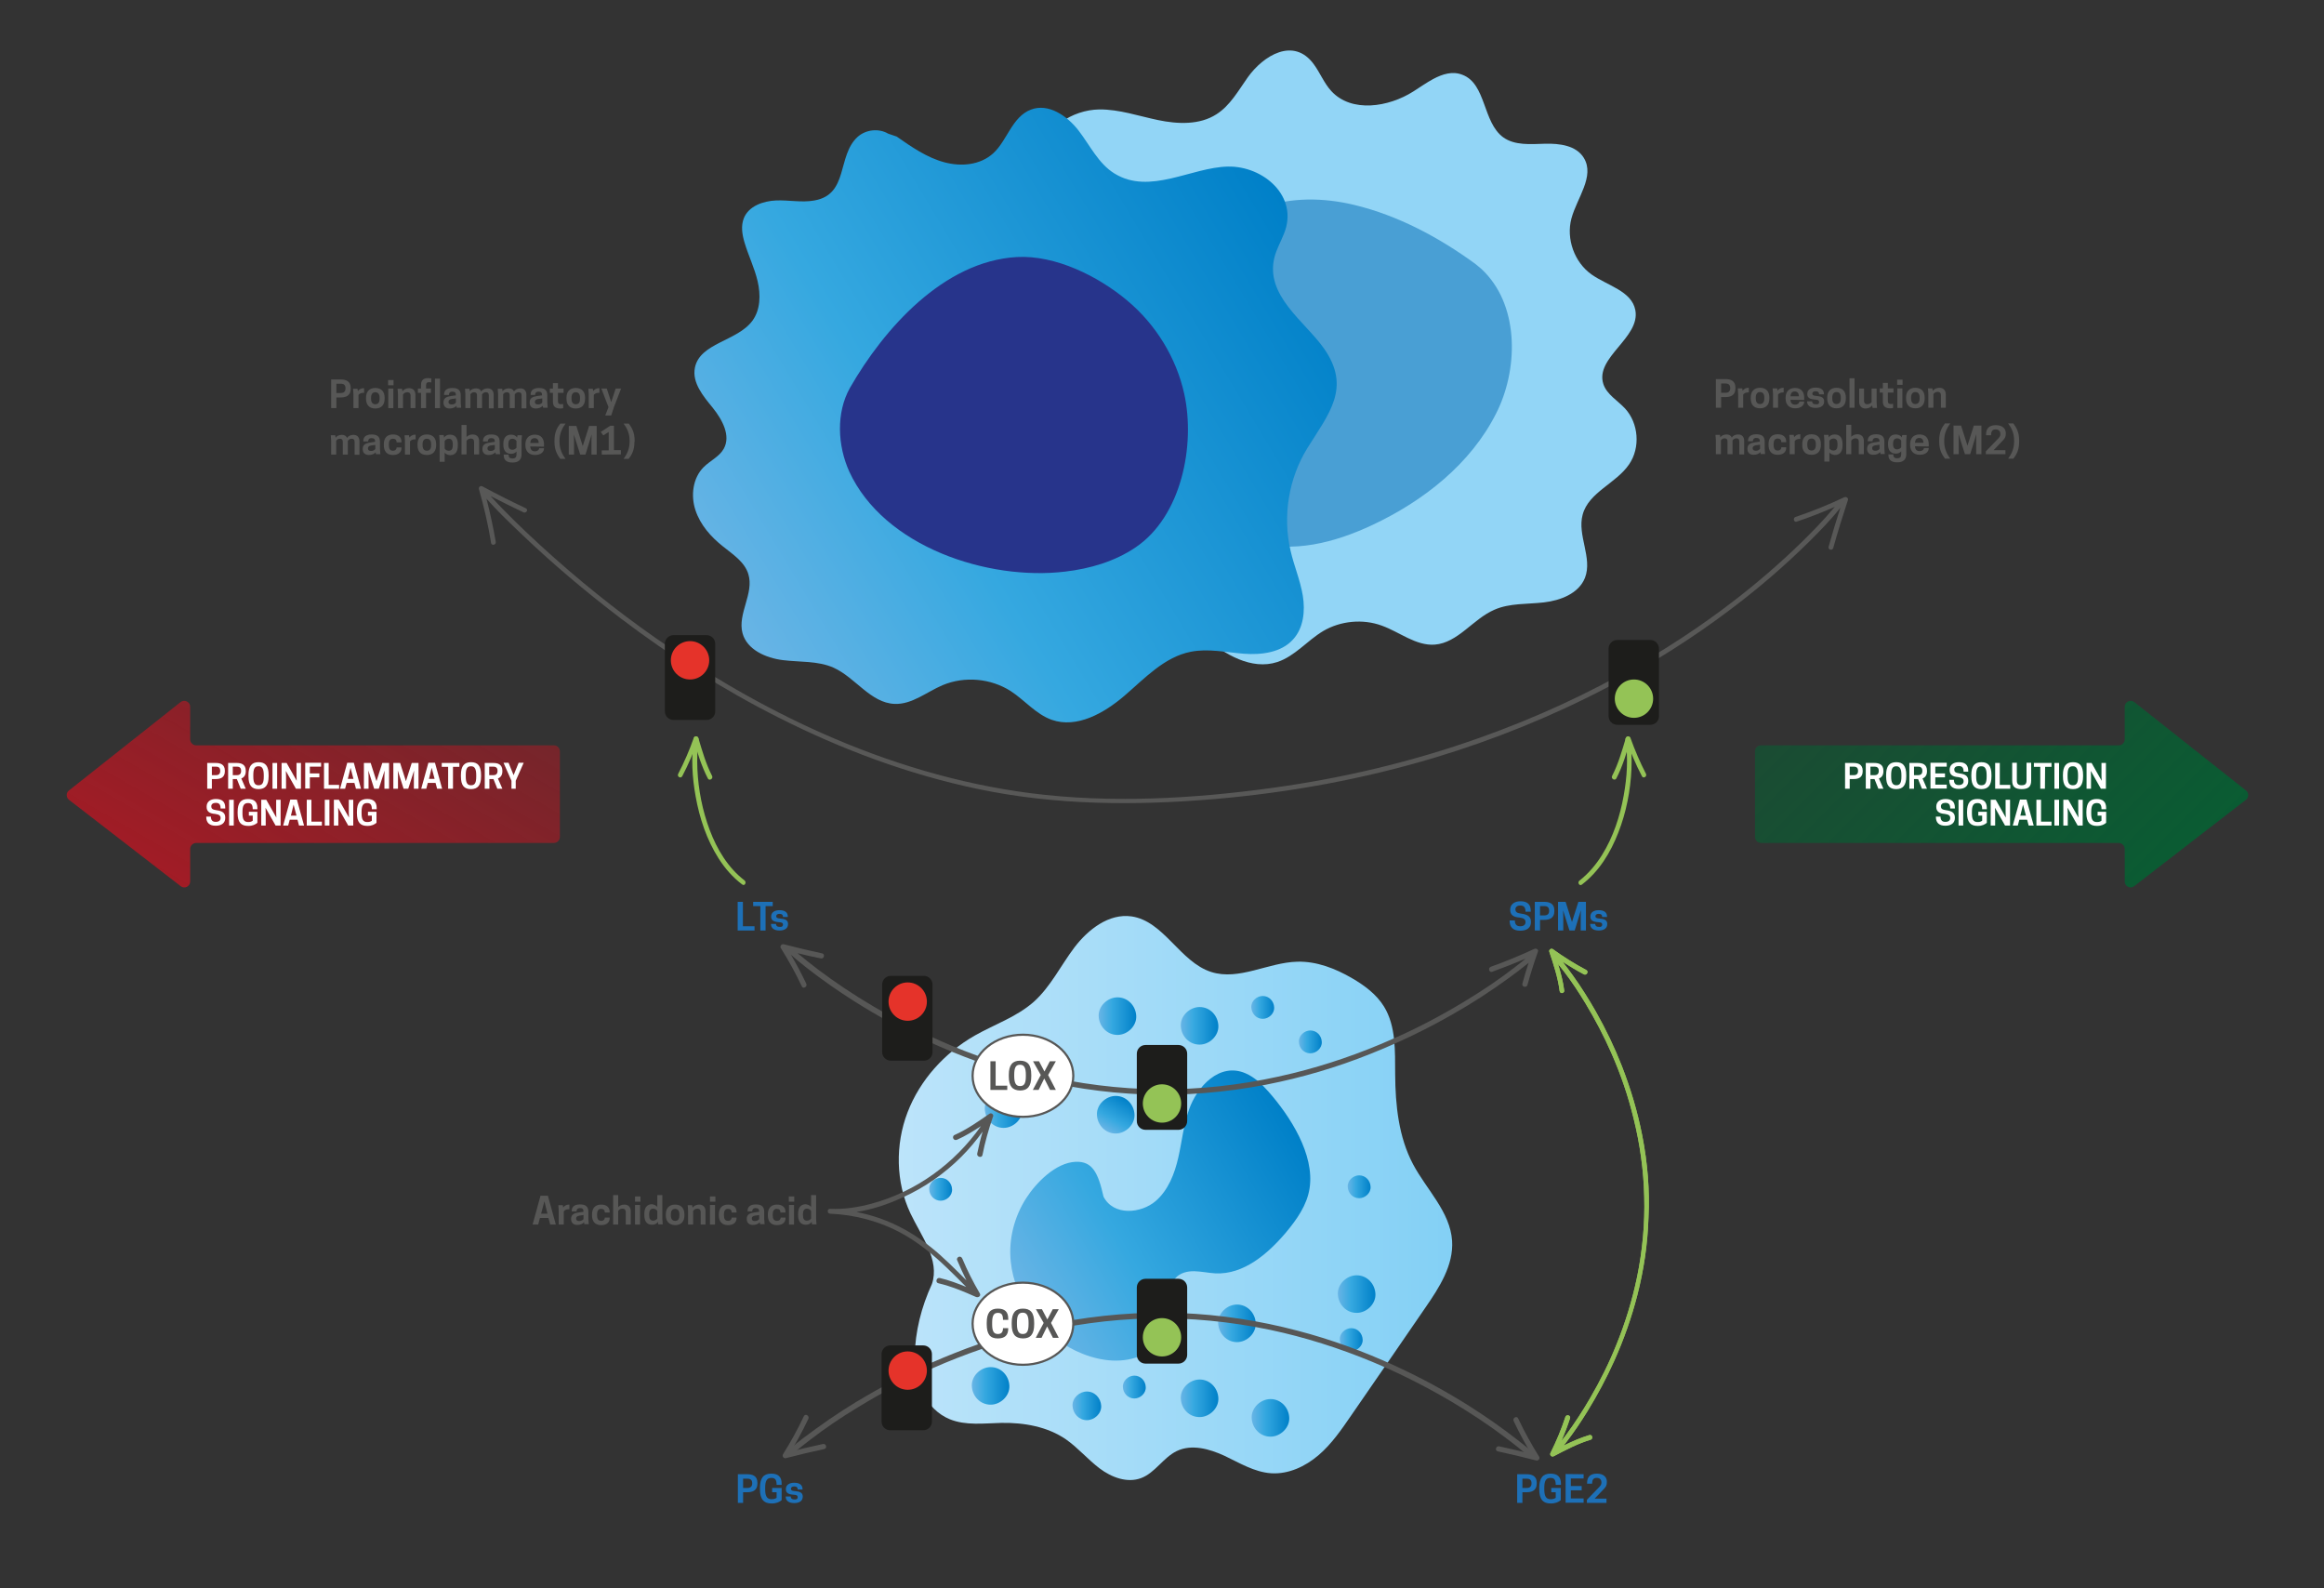 <?xml version="1.0" encoding="utf-8"?>
<!-- Generator: Adobe Illustrator 23.1.1, SVG Export Plug-In . SVG Version: 6.00 Build 0)  -->
<svg version="1.1" id="Layer_1" xmlns="http://www.w3.org/2000/svg" xmlns:xlink="http://www.w3.org/1999/xlink" x="0px" y="0px"
	 viewBox="0 0 1200 820" style="enable-background:new 0 0 1200 820;" xml:space="preserve">
<rect x="0" y="0" width="1200" height="820" fill="#333333" stroke="none"/>
<style type="text/css">
	.st0{fill:url(#SVGID_1_);}
	.st1{fill:url(#SVGID_2_);}
	.st2{fill:url(#SVGID_3_);}
	.st3{fill:url(#SVGID_4_);}
	.st4{fill:url(#SVGID_5_);}
	.st5{fill:url(#SVGID_6_);}
	.st6{fill:url(#SVGID_7_);}
	.st7{fill:url(#SVGID_8_);}
	.st8{fill:url(#SVGID_9_);}
	.st9{fill:url(#SVGID_10_);}
	.st10{fill:url(#SVGID_11_);}
	.st11{fill:url(#SVGID_12_);}
	.st12{fill:url(#SVGID_13_);}
	.st13{fill:url(#SVGID_14_);}
	.st14{fill:url(#SVGID_15_);}
	.st15{fill:url(#SVGID_16_);}
	.st16{fill:url(#SVGID_17_);}
	.st17{fill:url(#SVGID_18_);}
	.st18{fill:url(#SVGID_19_);}
	.st19{fill:#575756;}
	.st20{fill:#1D70B7;}
	.st21{fill:#94C356;}
	.st22{fill:#585857;}
	.st23{fill:#1D1D1B;}
	.st24{fill:#E5332A;}
	.st25{fill:#FFFFFF;stroke:#575756;stroke-width:1.107;stroke-miterlimit:10;}
	.st26{enable-background:new    ;}
	.st27{opacity:0.8;fill:url(#SVGID_20_);enable-background:new    ;}
	.st28{fill:#FFFFFF;}
	.st29{opacity:0.8;fill:url(#SVGID_21_);enable-background:new    ;}
	.st30{fill:#92D5F6;}
	.st31{fill:#499FD4;}
	.st32{fill:url(#SVGID_22_);}
	.st33{fill:#27348B;}
</style>
<g id="M3">
	<g>
		<g>
			
				<linearGradient id="SVGID_1_" gradientUnits="userSpaceOnUse" x1="464.078" y1="640.503" x2="749.86" y2="640.503" gradientTransform="matrix(1 0 0 1 0 -22)">
				<stop  offset="0" style="stop-color:#BCE4FA"/>
				<stop  offset="1" style="stop-color:#83D0F5"/>
			</linearGradient>
			<path class="st0" d="M481.2,662.9c4.2-12.4-5.5-24.7-11.1-36.5c-7.6-16.1-7.9-35.4-1.5-52.1s19.1-30.7,34.6-39.6
				c10.2-5.8,21.8-9.7,30.6-17.5c8.7-7.8,13.9-18.7,21-28.1c7.1-9.3,17.8-17.6,29.4-16c16.8,2.4,25,23.5,41.2,28.7
				c14.4,4.6,29.3-4.9,44.4-5.3c10-0.3,19.7,3.5,28.3,8.5c6.4,3.7,12.6,8.3,16.5,14.6c6.3,10.2,5.7,23.1,5.8,35.1
				c0.1,15.9,1.8,32.3,9.2,46.3c7,13.2,19.2,24.6,20.2,39.6c0.8,12.6-6.6,24.1-13.8,34.5c-12.7,18.5-25.4,37-38.2,55.5
				c-5.1,7.4-10.2,14.9-17,20.7s-15.5,9.9-24.5,9.3c-8.6-0.6-16.2-5.3-24-9c-7.8-3.6-17.1-6.2-24.8-2.4
				c-6.9,3.4-11.1,11.2-18.3,13.9s-15.3-0.4-21.4-5c-6.1-4.6-11.1-10.6-17.4-15c-9.6-6.6-21.7-8.7-33.3-8.5
				c-9,0.2-18.4,1.5-26.7-1.9c-12.2-5-18.5-19.3-18.1-32.5C472.6,687.2,475.7,674.9,481.2,662.9"/>
		</g>
		<g>
			
				<linearGradient id="SVGID_2_" gradientUnits="userSpaceOnUse" x1="529.233" y1="695.293" x2="673.066" y2="612.252" gradientTransform="matrix(1 0 0 1 0 -22)">
				<stop  offset="1.068535e-02" style="stop-color:#67B4E5"/>
				<stop  offset="0.354" style="stop-color:#35A8E0"/>
				<stop  offset="1" style="stop-color:#0080C8"/>
			</linearGradient>
			<path class="st1" d="M569.8,617.8c-2.8-12.5-5.8-18.3-14.3-18c-10.4,0.4-20.5,10.8-25.7,18.9c-6.1,9.6-9.1,21.2-7.9,32.6
				c2,19.8,15.7,37.6,33.6,46.1c9.5,4.5,20.5,6.7,30.6,3.6s18.6-12.1,18.9-22.6c0.2-6.4-2.3-13.7,1.9-18.5c2.4-2.8,6.3-3.7,9.9-3.6
				c3.6,0.1,7.2,0.9,10.8,1.1c14.5,0.7,27-10,36.4-21.1c5.6-6.7,10.9-14.2,12.2-22.8c2.7-17.6-10.1-37.3-21.2-49.9
				c-3.4-3.8-7.2-7.5-11.9-9.5c-13.5-5.8-25,7-29.1,18.6c-2.9,8.1-3.7,16.7-5.6,25c-1.9,8.3-5.2,16.8-11.7,22.4
				C589.2,626.5,575,627.9,569.8,617.8"/>
		</g>
		<g>
			<g>
				
					<linearGradient id="SVGID_3_" gradientUnits="userSpaceOnUse" x1="508.52" y1="594.6" x2="527.961" y2="594.6" gradientTransform="matrix(1 0 0 1 0 -22)">
					<stop  offset="1.068535e-02" style="stop-color:#67B4E5"/>
					<stop  offset="0.354" style="stop-color:#35A8E0"/>
					<stop  offset="1" style="stop-color:#0080C8"/>
				</linearGradient>
				<path class="st2" d="M518.2,582.3c5.1,0,9.9-4.5,9.7-9.7c-0.2-5.3-4.3-9.7-9.7-9.7c-5.1,0-9.9,4.5-9.7,9.7
					C508.8,577.9,512.8,582.3,518.2,582.3L518.2,582.3z"/>
			</g>
		</g>
		<g>
			<g>
				
					<linearGradient id="SVGID_4_" gradientUnits="userSpaceOnUse" x1="571.26" y1="605.882" x2="580.94" y2="589.118" gradientTransform="matrix(1 0 0 1 0 -22)">
					<stop  offset="1.068535e-02" style="stop-color:#67B4E5"/>
					<stop  offset="0.354" style="stop-color:#35A8E0"/>
					<stop  offset="1" style="stop-color:#0080C8"/>
				</linearGradient>
				<path class="st3" d="M576.1,585.2c5.1,0,9.9-4.5,9.7-9.7c-0.2-5.3-4.3-9.7-9.7-9.7c-5.1,0-9.9,4.5-9.7,9.7
					C566.6,580.8,570.7,585.2,576.1,585.2L576.1,585.2z"/>
			</g>
		</g>
		<g>
			<g>
				
					<linearGradient id="SVGID_5_" gradientUnits="userSpaceOnUse" x1="567.294" y1="546.6" x2="586.734" y2="546.6" gradientTransform="matrix(1 0 0 1 0 -22)">
					<stop  offset="1.068535e-02" style="stop-color:#67B4E5"/>
					<stop  offset="0.354" style="stop-color:#35A8E0"/>
					<stop  offset="1" style="stop-color:#0080C8"/>
				</linearGradient>
				<path class="st4" d="M577,534.3c5.1,0,9.9-4.5,9.7-9.7c-0.2-5.3-4.3-9.7-9.7-9.7c-5.1,0-9.9,4.5-9.7,9.7S571.6,534.3,577,534.3
					L577,534.3z"/>
			</g>
		</g>
		<g>
			<g>
				
					<linearGradient id="SVGID_6_" gradientUnits="userSpaceOnUse" x1="609.636" y1="551.6" x2="629.077" y2="551.6" gradientTransform="matrix(1 0 0 1 0 -22)">
					<stop  offset="1.068535e-02" style="stop-color:#67B4E5"/>
					<stop  offset="0.354" style="stop-color:#35A8E0"/>
					<stop  offset="1" style="stop-color:#0080C8"/>
				</linearGradient>
				<path class="st5" d="M619.4,539.3c5.1,0,9.9-4.5,9.7-9.7c-0.2-5.3-4.3-9.7-9.7-9.7c-5.1,0-9.9,4.5-9.7,9.7
					S613.9,539.3,619.4,539.3L619.4,539.3z"/>
			</g>
		</g>
		<g>
			<g>
				
					<linearGradient id="SVGID_7_" gradientUnits="userSpaceOnUse" x1="501.794" y1="737.5" x2="521.235" y2="737.5" gradientTransform="matrix(1 0 0 1 0 -22)">
					<stop  offset="1.068535e-02" style="stop-color:#67B4E5"/>
					<stop  offset="0.354" style="stop-color:#35A8E0"/>
					<stop  offset="1" style="stop-color:#0080C8"/>
				</linearGradient>
				<path class="st6" d="M511.5,725.2c5.1,0,9.9-4.5,9.7-9.7c-0.2-5.3-4.3-9.7-9.7-9.7c-5.1,0-9.9,4.5-9.7,9.7
					C502,720.8,506.1,725.2,511.5,725.2L511.5,725.2z"/>
			</g>
		</g>
		<g>
			<g>
				
					<linearGradient id="SVGID_8_" gradientUnits="userSpaceOnUse" x1="609.64" y1="743.9" x2="629.08" y2="743.9" gradientTransform="matrix(1 0 0 1 0 -22)">
					<stop  offset="1.068535e-02" style="stop-color:#67B4E5"/>
					<stop  offset="0.354" style="stop-color:#35A8E0"/>
					<stop  offset="1" style="stop-color:#0080C8"/>
				</linearGradient>
				<path class="st7" d="M619.4,731.6c5.1,0,9.9-4.5,9.7-9.7c-0.2-5.3-4.3-9.7-9.7-9.7c-5.1,0-9.9,4.5-9.7,9.7
					C609.9,727.2,613.9,731.6,619.4,731.6L619.4,731.6z"/>
			</g>
		</g>
		<g>
			<g>
				
					<linearGradient id="SVGID_9_" gradientUnits="userSpaceOnUse" x1="646.24" y1="754" x2="665.681" y2="754" gradientTransform="matrix(1 0 0 1 0 -22)">
					<stop  offset="1.068535e-02" style="stop-color:#67B4E5"/>
					<stop  offset="0.354" style="stop-color:#35A8E0"/>
					<stop  offset="1" style="stop-color:#0080C8"/>
				</linearGradient>
				<path class="st8" d="M656,741.7c5.1,0,9.9-4.5,9.7-9.7c-0.2-5.3-4.3-9.7-9.7-9.7c-5.1,0-9.9,4.5-9.7,9.7S650.5,741.7,656,741.7
					L656,741.7z"/>
			</g>
		</g>
		<g>
			<g>
				
					<linearGradient id="SVGID_10_" gradientUnits="userSpaceOnUse" x1="629.016" y1="705.2" x2="648.456" y2="705.2" gradientTransform="matrix(1 0 0 1 0 -22)">
					<stop  offset="1.068535e-02" style="stop-color:#67B4E5"/>
					<stop  offset="0.354" style="stop-color:#35A8E0"/>
					<stop  offset="1" style="stop-color:#0080C8"/>
				</linearGradient>
				<path class="st9" d="M638.7,692.9c5.1,0,9.9-4.5,9.7-9.7c-0.2-5.3-4.3-9.7-9.7-9.7c-5.1,0-9.9,4.5-9.7,9.7
					C629.3,688.4,633.3,692.9,638.7,692.9L638.7,692.9z"/>
			</g>
		</g>
		<g>
			<g>
				
					<linearGradient id="SVGID_11_" gradientUnits="userSpaceOnUse" x1="690.738" y1="690.1" x2="710.179" y2="690.1" gradientTransform="matrix(1 0 0 1 0 -22)">
					<stop  offset="1.068535e-02" style="stop-color:#67B4E5"/>
					<stop  offset="0.354" style="stop-color:#35A8E0"/>
					<stop  offset="1" style="stop-color:#0080C8"/>
				</linearGradient>
				<path class="st10" d="M700.5,677.8c5.1,0,9.9-4.5,9.7-9.7c-0.2-5.3-4.3-9.7-9.7-9.7c-5.1,0-9.9,4.5-9.7,9.7
					S695,677.8,700.5,677.8L700.5,677.8z"/>
			</g>
		</g>
		<g>
			<g>
				
					<linearGradient id="SVGID_12_" gradientUnits="userSpaceOnUse" x1="553.826" y1="747.8" x2="568.669" y2="747.8" gradientTransform="matrix(1 0 0 1 0 -22)">
					<stop  offset="1.068535e-02" style="stop-color:#67B4E5"/>
					<stop  offset="0.354" style="stop-color:#35A8E0"/>
					<stop  offset="1" style="stop-color:#0080C8"/>
				</linearGradient>
				<path class="st11" d="M561.2,733.2c3.9,0,7.6-3.4,7.4-7.4c-0.2-4-3.3-7.4-7.4-7.4c-3.9,0-7.6,3.4-7.4,7.4
					C554,729.8,557.1,733.2,561.2,733.2L561.2,733.2z"/>
			</g>
		</g>
		<g>
			<g>
				
					<linearGradient id="SVGID_13_" gradientUnits="userSpaceOnUse" x1="579.79" y1="738.1" x2="591.665" y2="738.1" gradientTransform="matrix(1 0 0 1 0 -22)">
					<stop  offset="1.068535e-02" style="stop-color:#67B4E5"/>
					<stop  offset="0.354" style="stop-color:#35A8E0"/>
					<stop  offset="1" style="stop-color:#0080C8"/>
				</linearGradient>
				<path class="st12" d="M585.7,722c3.1,0,6.1-2.7,5.9-5.9c-0.1-3.2-2.6-5.9-5.9-5.9c-3.1,0-6.1,2.7-5.9,5.9
					C579.9,719.2,582.4,722,585.7,722L585.7,722z"/>
			</g>
		</g>
		<g>
			<g>
				
					<linearGradient id="SVGID_14_" gradientUnits="userSpaceOnUse" x1="479.745" y1="636" x2="491.619" y2="636" gradientTransform="matrix(1 0 0 1 0 -22)">
					<stop  offset="1.068535e-02" style="stop-color:#67B4E5"/>
					<stop  offset="0.354" style="stop-color:#35A8E0"/>
					<stop  offset="1" style="stop-color:#0080C8"/>
				</linearGradient>
				<path class="st13" d="M485.7,619.9c3.1,0,6.1-2.7,5.9-5.9c-0.1-3.2-2.6-5.9-5.9-5.9c-3.1,0-6.1,2.7-5.9,5.9
					C479.9,617.2,482.4,619.9,485.7,619.9L485.7,619.9z"/>
			</g>
		</g>
		<g>
			<g>
				
					<linearGradient id="SVGID_15_" gradientUnits="userSpaceOnUse" x1="591.233" y1="571.6" x2="603.107" y2="571.6" gradientTransform="matrix(1 0 0 1 0 -22)">
					<stop  offset="1.068535e-02" style="stop-color:#67B4E5"/>
					<stop  offset="0.354" style="stop-color:#35A8E0"/>
					<stop  offset="1" style="stop-color:#0080C8"/>
				</linearGradient>
				<path class="st14" d="M597.2,555.5c3.1,0,6.1-2.7,5.9-5.9c-0.1-3.2-2.6-5.9-5.9-5.9c-3.1,0-6.1,2.7-5.9,5.9
					C591.4,552.8,593.8,555.5,597.2,555.5L597.2,555.5z"/>
			</g>
		</g>
		<g>
			<g>
				
					<linearGradient id="SVGID_16_" gradientUnits="userSpaceOnUse" x1="695.87" y1="634.7" x2="707.744" y2="634.7" gradientTransform="matrix(1 0 0 1 0 -22)">
					<stop  offset="1.068535e-02" style="stop-color:#67B4E5"/>
					<stop  offset="0.354" style="stop-color:#35A8E0"/>
					<stop  offset="1" style="stop-color:#0080C8"/>
				</linearGradient>
				<path class="st15" d="M701.8,618.6c3.1,0,6.1-2.7,5.9-5.9c-0.1-3.2-2.6-5.9-5.9-5.9c-3.1,0-6.1,2.7-5.9,5.9
					C696,615.9,698.5,618.6,701.8,618.6L701.8,618.6z"/>
			</g>
		</g>
		<g>
			<g>
				
					<linearGradient id="SVGID_17_" gradientUnits="userSpaceOnUse" x1="670.638" y1="559.9" x2="682.512" y2="559.9" gradientTransform="matrix(1 0 0 1 0 -22)">
					<stop  offset="1.068535e-02" style="stop-color:#67B4E5"/>
					<stop  offset="0.354" style="stop-color:#35A8E0"/>
					<stop  offset="1" style="stop-color:#0080C8"/>
				</linearGradient>
				<path class="st16" d="M676.6,543.8c3.1,0,6.1-2.7,5.9-5.9c-0.1-3.2-2.6-5.9-5.9-5.9c-3.1,0-6.1,2.7-5.9,5.9
					C670.8,541.1,673.2,543.8,676.6,543.8L676.6,543.8z"/>
			</g>
		</g>
		<g>
			<g>
				
					<linearGradient id="SVGID_18_" gradientUnits="userSpaceOnUse" x1="691.75" y1="713.6" x2="703.625" y2="713.6" gradientTransform="matrix(1 0 0 1 0 -22)">
					<stop  offset="1.068535e-02" style="stop-color:#67B4E5"/>
					<stop  offset="0.354" style="stop-color:#35A8E0"/>
					<stop  offset="1" style="stop-color:#0080C8"/>
				</linearGradient>
				<path class="st17" d="M697.7,697.5c3.1,0,6.1-2.7,5.9-5.9c-0.1-3.2-2.6-5.9-5.9-5.9c-3.1,0-6.1,2.7-5.9,5.9
					C691.9,694.8,694.4,697.5,697.7,697.5L697.7,697.5z"/>
			</g>
		</g>
		<g>
			<g>
				
					<linearGradient id="SVGID_19_" gradientUnits="userSpaceOnUse" x1="646.106" y1="542.1" x2="657.98" y2="542.1" gradientTransform="matrix(1 0 0 1 0 -22)">
					<stop  offset="1.068535e-02" style="stop-color:#67B4E5"/>
					<stop  offset="0.354" style="stop-color:#35A8E0"/>
					<stop  offset="1" style="stop-color:#0080C8"/>
				</linearGradient>
				<path class="st18" d="M652,526c3.1,0,6.1-2.7,5.9-5.9c-0.1-3.2-2.6-5.9-5.9-5.9c-3.1,0-6.1,2.7-5.9,5.9
					C646.3,523.3,648.7,526,652,526L652,526z"/>
			</g>
		</g>
	</g>
</g>
<g id="All">
	<g>
		<g>
			<path class="st19" d="M282.9,617.3l4.1,14.9h-2.9l-0.9-3.4h-4.4l-0.9,3.4H275l4.1-14.9H282.9z M279.4,626.6h3.3l-1.6-6.4
				L279.4,626.6z"/>
			<path class="st19" d="M294,621.9v2.4h-0.4c-1.4,0-2.1,0.6-2.5,1.1v6.8h-2.6V625l-0.2-2.8h2.3l0.2,1.2c0.6-0.8,1.6-1.5,2.9-1.5
				C293.8,621.9,293.9,621.9,294,621.9z"/>
			<path class="st19" d="M301.6,631c-0.7,0.8-1.9,1.4-3.5,1.4c-2.2,0-3.2-1.3-3.2-3v-0.2c0-2.2,1.6-2.9,3.7-3.2l2.7-0.4l0,0
				c0-1.3-0.4-1.9-1.8-1.9s-1.8,0.8-1.8,1.7h-2.5v-0.2c0-1.7,0.9-3.4,4.3-3.4c3.3,0,4.3,1.5,4.3,3.8v3.6l0.2,2.8h-2.3L301.6,631z
				 M301.3,629.4v-2.1l-2.2,0.3c-1.1,0.2-1.6,0.7-1.6,1.4v0.2c0,0.6,0.4,1.2,1.5,1.2C300.2,630.4,301,629.8,301.3,629.4z"/>
			<path class="st19" d="M310.4,630.3c1.3,0,1.9-0.8,1.9-1.7h2.5v0.4c0,1.9-1.4,3.5-4.4,3.5c-3.3,0-4.7-2.1-4.7-5v-0.6
				c0-2.9,1.4-5,4.7-5c3,0,4.4,1.6,4.4,3.7v0.4h-2.5c0-1.2-0.6-1.9-1.9-1.9c-1.5,0-2.1,1.1-2.1,2.8v0.6
				C308.3,629.2,308.9,630.3,310.4,630.3z"/>
			<path class="st19" d="M319.2,623.2c0.7-0.7,1.7-1.3,3.2-1.3c2.3,0,3.3,1.6,3.3,3.4v6.9h-2.6v-6.5c0-1-0.5-1.7-1.7-1.7
				s-1.9,0.7-2.2,1.2v7h-2.6V617h2.6L319.2,623.2L319.2,623.2z"/>
			<path class="st19" d="M330.7,620.4h-2.8v-2.7h2.8V620.4z M327.9,622.1h2.6v10.1h-2.6V622.1z"/>
			<path class="st19" d="M339.4,623.1V617h2.6v12.3l0.2,2.8h-2.3l-0.2-1.3c-0.6,0.9-1.5,1.5-3,1.5c-2.9,0-4-2.1-4-5v-0.6
				c0-2.9,1.1-5,4-5C337.9,621.9,338.8,622.4,339.4,623.1z M339.4,625.2c-0.3-0.5-1-1.2-2.1-1.2c-1.5,0-2.1,1.1-2.1,2.8v0.6
				c0,1.8,0.6,2.8,2.1,2.8c1.1,0,1.8-0.7,2.1-1.1V625.2z"/>
			<path class="st19" d="M343.8,627.5v-0.6c0-2.9,1.5-5,4.8-5s4.8,2.1,4.8,5v0.6c0,2.9-1.5,5-4.8,5
				C345.3,632.4,343.8,630.3,343.8,627.5z M350.8,627.5v-0.6c0-1.7-0.7-2.8-2.2-2.8s-2.2,1.1-2.2,2.8v0.6c0,1.7,0.7,2.8,2.2,2.8
				C350.2,630.3,350.8,629.2,350.8,627.5z"/>
			<path class="st19" d="M361.8,632.2v-6.5c0-1-0.5-1.7-1.7-1.7s-1.9,0.7-2.2,1.2v7h-2.6V625l-0.2-2.8h2.3l0.2,1.3
				c0.7-0.9,1.8-1.6,3.4-1.6c2.3,0,3.3,1.6,3.3,3.4v6.9L361.8,632.2L361.8,632.2z"/>
			<path class="st19" d="M369.4,620.4h-2.8v-2.7h2.8V620.4z M366.6,622.1h2.6v10.1h-2.6V622.1z"/>
			<path class="st19" d="M375.9,630.3c1.3,0,1.9-0.8,1.9-1.7h2.5v0.4c0,1.9-1.4,3.5-4.4,3.5c-3.3,0-4.7-2.1-4.7-5v-0.6
				c0-2.9,1.4-5,4.7-5c3,0,4.4,1.6,4.4,3.7v0.4h-2.5c0-1.2-0.6-1.9-1.9-1.9c-1.5,0-2.1,1.1-2.1,2.8v0.6
				C373.8,629.2,374.4,630.3,375.9,630.3z"/>
			<path class="st19" d="M392.3,631c-0.7,0.8-1.9,1.4-3.5,1.4c-2.2,0-3.2-1.3-3.2-3v-0.2c0-2.2,1.6-2.9,3.7-3.2l2.7-0.4l0,0
				c0-1.3-0.4-1.9-1.8-1.9s-1.8,0.8-1.8,1.7H386v-0.2c0-1.7,0.9-3.4,4.3-3.4c3.3,0,4.3,1.5,4.3,3.8v3.6l0.2,2.8h-2.3L392.3,631z
				 M392,629.4v-2.1l-2.2,0.3c-1.1,0.2-1.6,0.7-1.6,1.4v0.2c0,0.6,0.4,1.2,1.5,1.2C390.9,630.4,391.7,629.8,392,629.4z"/>
			<path class="st19" d="M401.2,630.3c1.3,0,1.9-0.8,1.9-1.7h2.5v0.4c0,1.9-1.4,3.5-4.4,3.5c-3.3,0-4.7-2.1-4.7-5v-0.6
				c0-2.9,1.4-5,4.7-5c3,0,4.4,1.6,4.4,3.7v0.4H403c0-1.2-0.6-1.9-1.9-1.9c-1.5,0-2.1,1.1-2.1,2.8v0.6
				C399,629.2,399.6,630.3,401.2,630.3z"/>
			<path class="st19" d="M410.1,620.4h-2.8v-2.7h2.8V620.4z M407.4,622.1h2.6v10.1h-2.6V622.1z"/>
			<path class="st19" d="M418.8,623.1V617h2.6v12.3l0.2,2.8h-2.3l-0.2-1.3c-0.6,0.9-1.5,1.5-3,1.5c-2.9,0-4-2.1-4-5v-0.6
				c0-2.9,1.1-5,4-5C417.3,621.9,418.2,622.4,418.8,623.1z M418.8,625.2c-0.3-0.5-1-1.2-2.1-1.2c-1.5,0-2.1,1.1-2.1,2.8v0.6
				c0,1.8,0.6,2.8,2.1,2.8c1.1,0,1.8-0.7,2.1-1.1V625.2z"/>
		</g>
	</g>
	<g>
		<g>
			<path class="st20" d="M380.9,480.4v-14.8h2.7v12.6h6v2.2L380.9,480.4L380.9,480.4z"/>
			<path class="st20" d="M395.3,480.4h-2.7v-12.6h-3.7v-2.2H399v2.2h-3.7V480.4z"/>
			<path class="st20" d="M404.3,477.4c0-0.9-0.5-1.2-2-1.3c-2.9-0.2-4.1-1-4.1-2.8v-0.2c0-2.1,1.8-3.2,4.3-3.2c3,0,4.3,1.3,4.3,3.4
				v0.1h-2.5c0-1-0.5-1.6-1.8-1.6c-1.1,0-1.7,0.5-1.7,1.2s0.4,1.1,1.9,1.2c2.7,0.2,4.2,0.8,4.2,2.8v0.1c0,2-1.5,3.3-4.4,3.3
				c-3.1,0-4.4-1.5-4.4-3.3V477h2.6c0,0.8,0.4,1.5,1.8,1.5C403.7,478.7,404.3,478.2,404.3,477.4z"/>
		</g>
	</g>
	<g>
		<g>
			<path class="st20" d="M779.8,469.8v-0.2c0-2.6,2-4.3,5.3-4.3c3.7,0,5.3,1.7,5.3,5v0.4h-2.7c0-2.2-0.8-3.2-2.6-3.2h-0.2
				c-1.5,0-2.4,0.8-2.4,1.9v0.1c0,1.2,0.6,1.9,3,2.2c3.4,0.4,5,1.6,5,4.2v0.2c0,2.8-2,4.4-5.5,4.4c-3.6,0-5.5-1.7-5.5-5.1v-0.2h2.7
				c0,2.1,1,3,2.7,3h0.2c1.7,0,2.6-0.9,2.6-2.1V476c0-1.3-0.8-2-3.1-2.3C781.3,473.5,779.8,472.2,779.8,469.8z"/>
			<path class="st20" d="M795.2,480.4h-2.7v-14.8h4.9c2.4,0,5.2,0.7,5.2,4.4v0.4c0,3.8-2.8,4.5-5.2,4.5h-2.2V480.4z M797.5,472.6
				c1,0,2.4-0.4,2.4-2.3v-0.2c0-2-1.4-2.3-2.4-2.3h-2.3v4.8H797.5z"/>
			<path class="st20" d="M813.1,480.4h-2.7l-3.3-10.4l0.1,3.1v7.3h-2.7v-14.8h3.9l3.3,10.4l3.3-10.4h3.9v14.8h-2.7V473l0.1-3.1
				L813.1,480.4z"/>
			<path class="st20" d="M827.3,477.4c0-0.9-0.5-1.2-2-1.3c-2.9-0.2-4.1-1-4.1-2.8v-0.2c0-2.1,1.8-3.2,4.3-3.2c3,0,4.3,1.3,4.3,3.4
				v0.1h-2.5c0-1-0.5-1.6-1.8-1.6c-1.1,0-1.7,0.5-1.7,1.2s0.4,1.1,1.9,1.2c2.7,0.2,4.2,0.8,4.2,2.8v0.1c0,2-1.5,3.3-4.4,3.3
				c-3.1,0-4.4-1.5-4.4-3.3V477h2.6c0,0.8,0.4,1.5,1.8,1.5C826.7,478.7,827.3,478.2,827.3,477.4z"/>
		</g>
	</g>
	<g>
		<g>
			<path class="st21" d="M384.4,454.5c-8.5-6.5-14.2-16.1-17.9-25.9c-3.8-10.1-5.9-20.8-6.4-31.5c-0.2-5.1-0.1-10.2,0.6-15.3
				c0.2-1.6-2.2-2.3-2.4-0.7c-1.5,10-0.9,20.2,0.9,30.1c2,11.2,5.7,22.3,11.8,31.9c3.3,5.2,7.3,9.8,12.2,13.5
				C384.5,457.7,385.7,455.5,384.4,454.5L384.4,454.5z"/>
		</g>
	</g>
	<g>
		<g>
			<path class="st21" d="M352.3,400.7c3.2-6.1,5.9-12.5,8.2-19c-0.8,0-1.6,0-2.4,0c2,6.9,4.1,13.8,7.4,20.2c0.7,1.4,2.9,0.2,2.2-1.3
				c-3.2-6.2-5.1-12.9-7.1-19.6c-0.4-1.2-2-1.1-2.4,0c-2.2,6.3-4.9,12.5-8,18.5C349.4,400.9,351.5,402.2,352.3,400.7L352.3,400.7z"
				/>
		</g>
	</g>
	<g>
		<g>
			<path class="st21" d="M816.8,456.7c8.9-6.8,14.8-16.5,18.8-26.8c4.1-10.4,6.3-21.7,6.8-32.8c0.2-5.3,0.1-10.7-0.7-15.9
				c-0.2-1.6-2.7-0.9-2.4,0.7c1.5,9.5,0.8,19.4-0.9,28.8c-1.9,10.7-5.4,21.4-11.2,30.7c-3.1,5-7,9.6-11.6,13.2
				C814.3,455.5,815.5,457.7,816.8,456.7L816.8,456.7z"/>
		</g>
	</g>
	<g>
		<g>
			<path class="st21" d="M849.9,399.5c-3.1-6-5.7-12.1-8-18.5c-0.4-1.1-2-1.2-2.4,0c-2,6.7-3.9,13.4-7.1,19.6
				c-0.7,1.4,1.4,2.7,2.2,1.3c3.3-6.4,5.3-13.3,7.4-20.2c-0.8,0-1.6,0-2.4,0c2.3,6.5,5,12.9,8.2,19
				C848.5,402.2,850.6,400.9,849.9,399.5L849.9,399.5z"/>
		</g>
	</g>
	<g>
		<g>
			<path class="st19" d="M424.9,745.5c-6.6,1.4-13.2,3-19.8,4.7c0.5,0.7,1,1.3,1.5,2c4-6.4,7.6-12.9,10.8-19.7
				c0.7-1.6-1.6-2.9-2.3-1.4c-3.2,6.8-6.8,13.3-10.8,19.7c-0.6,1,0.4,2.3,1.5,2c6.6-1.7,13.2-3.3,19.8-4.7
				C427.3,747.7,426.6,745.1,424.9,745.5L424.9,745.5z"/>
		</g>
	</g>
	<g>
		<g>
			<path class="st19" d="M773.4,749.3c6.6,1.4,13.2,3,19.8,4.7c1.1,0.3,2.2-1,1.5-2c-4-6.4-7.6-12.9-10.8-19.7
				c-0.7-1.6-3.1-0.2-2.3,1.4c3.2,6.8,6.8,13.3,10.8,19.7c0.5-0.7,1-1.3,1.5-2c-6.6-1.7-13.2-3.3-19.8-4.7
				C772.4,746.4,771.7,748.9,773.4,749.3L773.4,749.3z"/>
		</g>
	</g>
	<path class="st19" d="M792.2,489.9c-7.3,3.4-14.8,6.5-22.4,9.2c-1.6,0.6-0.9,3.2,0.7,2.6c5.8-2.1,11.6-4.4,17.3-6.8
		c-1.9,1.6-3.9,3.1-5.8,4.6c-7.9,6.1-16.2,11.7-24.8,16.9c-12.4,7.6-25.3,14.4-38.6,20.2c-16.5,7.3-33.6,13.2-51.1,17.5
		c-20,4.9-40.5,7.8-61,8.2c-20.9,0.5-41.9-1.6-62.4-5.9c-17.9-3.8-35.5-9.4-52.4-16.4c-14.2-5.9-28-12.9-41.2-20.7
		c-9.6-5.7-19-11.9-28-18.7c-3.6-2.7-7.2-5.6-10.7-8.5c4,1,8,1.9,12,2.7c1.7,0.4,2.4-2.2,0.7-2.6c-6.6-1.4-13.2-3-19.8-4.7
		c-1.1-0.3-2.2,1-1.5,2c4,6.4,7.6,12.9,10.8,19.7c0.7,1.6,3.1,0.2,2.3-1.4c-2.4-5.1-5.1-10.1-7.9-14.9c2.5,2.3,5.2,4.4,7.8,6.5
		c7.9,6.2,16.2,12,24.7,17.4c12.3,7.8,25.2,14.8,38.5,20.9c16.3,7.5,33.2,13.7,50.5,18.2c19.7,5.2,40,8.3,60.4,9.1
		c21.2,0.8,42.5-1,63.4-5c18.4-3.6,36.5-8.9,53.9-15.9c14.6-5.8,28.8-12.6,42.4-20.4c9.9-5.6,19.5-11.8,28.7-18.5
		c3.6-2.6,7.2-5.3,10.6-8.1c-1.2,3.5-2.2,7.1-3.2,10.7c-0.5,1.7,2.1,2.4,2.6,0.7c1.6-5.8,3.4-11.5,5.4-17.1
		C794.6,490.2,793.2,489.4,792.2,489.9z"/>
	<path class="st21" d="M848,586.4c-2.4-12.3-6-24.3-10.5-35.9c-3.8-9.7-8.3-19.1-13.4-28.1c-3.7-6.5-7.7-12.9-12.1-19
		c-1.7-2.3-3.4-4.7-5.2-6.9c3.6,2.3,7.2,4.5,11,6.5c1.4,0.8,2.7-1.4,1.3-2.2c-6-3.2-11.8-6.8-17.3-10.8c-0.9-0.6-2.2,0.4-1.8,1.4
		c2.2,6.6,4.4,13.2,5.3,20.1c0.1,0.7,0.5,1.2,1.2,1.2c0.6,0,1.3-0.6,1.2-1.2c-0.6-4.7-1.8-9.3-3.2-13.8c1.1,1.3,2.1,2.7,3.1,3.9
		c4,5.2,7.6,10.7,11,16.3c5,8.3,9.5,16.8,13.4,25.7c4.8,10.9,8.7,22.2,11.5,33.8c3.3,13.2,5.2,26.8,5.5,40.4
		c0.4,13.9-0.9,27.9-3.7,41.5c-2.5,12-6.1,23.7-10.7,35c-3.8,9.5-8.4,18.7-13.6,27.6c-3.7,6.4-7.8,12.7-12.2,18.7
		c-0.9,1.2-1.7,2.3-2.6,3.4c1.7-3.9,3.2-7.8,4.5-11.8c0.5-1.5-1.9-2.2-2.4-0.7c-2.1,6.4-4.7,12.6-7.7,18.6c-0.6,1.1,0.6,2.3,1.7,1.7
		c6.1-3.2,12.3-6.5,19-8.5c1.5-0.5,0.9-2.9-0.7-2.4c-4.6,1.4-8.9,3.3-13.2,5.4c0.4-0.5,0.7-0.9,1.1-1.4c4.1-5.3,7.8-10.8,11.3-16.5
		c5.1-8.3,9.7-16.9,13.7-25.8c4.9-10.9,8.9-22.2,11.9-33.8c3.4-13.2,5.4-26.8,5.8-40.4C851.9,614.4,850.7,600.3,848,586.4z"/>
	<g>
		<g>
			<path class="st19" d="M792.4,750.7c-2.8-2.6-5.7-4.9-8.7-7.2c-7.9-6.2-16.2-12-24.7-17.4c-12.3-7.8-25.2-14.8-38.5-20.9
				c-16.3-7.5-33.2-13.7-50.5-18.2c-19.7-5.2-40-8.3-60.4-9.1c-21.2-0.8-42.5,1-63.4,5c-18.4,3.6-36.5,8.9-53.9,15.9
				c-14.6,5.8-28.8,12.6-42.4,20.4c-9.9,5.6-19.5,11.8-28.7,18.5c-4.4,3.2-9,6.5-13.1,10.2c-0.2,0.2-0.4,0.3-0.5,0.5
				c-1.4,1.2,0.6,3.2,2,2c2.7-2.4,5.6-4.7,8.5-6.9c7.9-6.1,16.2-11.7,24.8-16.9c12.4-7.6,25.3-14.4,38.6-20.2
				c16.5-7.3,33.6-13.2,51.1-17.5c20-4.9,40.5-7.8,61-8.2c20.9-0.5,41.9,1.6,62.4,5.9c17.9,3.8,35.5,9.4,52.4,16.4
				c14.2,5.9,28,12.9,41.2,20.7c9.6,5.7,19,11.9,28,18.7c4.3,3.2,8.4,6.5,12.4,10c0.2,0.2,0.4,0.3,0.5,0.5
				C791.7,753.9,793.8,751.9,792.4,750.7L792.4,750.7z"/>
		</g>
	</g>
	<path class="st22" d="M952.3,256.7c-8.2,3.9-16.6,7.3-25.2,10.2c-1.5,0.5-0.8,2.9,0.6,2.4c6.7-2.2,13.2-4.8,19.7-7.6
		c-0.3,0.3-0.5,0.6-0.8,0.9c-2.7,3.2-5.5,6.3-8.4,9.3c-10.7,11.2-22.2,21.6-34.2,31.4c-18.2,14.8-37.6,28-57.8,39.7
		c-26.1,15.2-53.7,27.8-82.2,37.9c-34.5,12.3-70.3,20.8-106.6,25.8c-41.2,5.7-83.9,8.1-125.3,2.8c-37.2-4.8-73.5-15.8-107.7-31
		c-30.1-13.4-58.7-30-85.7-49c-20.9-14.6-40.8-30.7-59.6-47.9c-8.9-8.2-17.7-16.6-25.8-25.5c5.6,2.9,11.3,5.7,17,8.4
		c1.4,0.7,2.7-1.4,1.2-2.1c-7.6-3.6-15-7.3-22.4-11.3c-0.9-0.5-2.1,0.3-1.8,1.4c2.6,9.2,4.8,18.5,6.3,27.9c0.3,1.5,2.6,0.9,2.4-0.6
		c-1.3-7.5-2.9-15-4.8-22.3c5.3,5.9,11,11.5,16.7,16.9c16.7,16.1,34.4,31,52.8,45c25.5,19.3,52.6,36.6,81.2,51
		c32.6,16.5,67.1,29.4,102.9,36.9c40.4,8.5,81.6,8.7,122.6,5.2c38.5-3.3,76.7-10.3,113.6-21.4c30.5-9.2,60.2-21.2,88.5-36
		c22.4-11.8,44-25.3,64.2-40.6c14.1-10.6,27.5-22.1,40.1-34.5c5.7-5.7,11.5-11.5,16.5-17.9c-2.2,6.7-4.2,13.4-6.1,20.2
		c-0.4,1.5,1.9,2.2,2.4,0.6c2.3-8.3,4.9-16.6,7.6-24.8C954.5,257,953.2,256.3,952.3,256.7z"/>
	<g>
		<path class="st23" d="M608.5,583.3h-17c-2.5,0-4.5-2-4.5-4.5V544c0-2.5,2-4.5,4.5-4.5h17c2.5,0,4.5,2,4.5,4.5v34.8
			C613,581.2,611,583.3,608.5,583.3z"/>
		<circle class="st21" cx="600" cy="569.7" r="9.9"/>
	</g>
	<g>
		<path class="st23" d="M608.5,704h-17c-2.5,0-4.5-2-4.5-4.5v-34.8c0-2.5,2-4.5,4.5-4.5h17c2.5,0,4.5,2,4.5,4.5v34.8
			C613,701.9,611,704,608.5,704z"/>
		<circle class="st21" cx="600" cy="690.4" r="9.9"/>
	</g>
	<g>
		<path class="st23" d="M477,547.6h-17c-2.5,0-4.5-2-4.5-4.5v-34.8c0-2.5,2-4.5,4.5-4.5h17c2.5,0,4.5,2,4.5,4.5v34.8
			C481.6,545.6,479.5,547.6,477,547.6z"/>
		<circle class="st24" cx="468.7" cy="517.1" r="9.9"/>
	</g>
	<path class="st23" d="M476.7,738.4h-17c-2.5,0-4.5-2-4.5-4.5v-34.8c0-2.5,2-4.5,4.5-4.5h17c2.5,0,4.5,2,4.5,4.5v34.8
		C481.2,736.4,479.2,738.4,476.7,738.4z"/>
	<circle class="st24" cx="468.7" cy="707.6" r="9.9"/>
	<ellipse class="st25" cx="528.2" cy="555.4" rx="26" ry="21.2"/>
	<g>
		<g class="st26">
			<path class="st19" d="M511.4,562.7v-14.8h2.7v12.6h6v2.2H511.4z"/>
			<path class="st19" d="M520.9,555.7v-0.8c0-5.1,1.9-7.3,5.8-7.3c3.9,0,5.8,2.1,5.8,7.3v0.8c0,5.1-1.9,7.3-5.8,7.3
				C522.8,562.9,520.9,560.8,520.9,555.7z M526.8,560.7c2.2,0,2.9-1.7,2.9-5.1v-0.8c0-3.3-0.8-5.1-2.9-5.1h-0.2
				c-2.2,0-2.9,1.7-2.9,5.1v0.8c0,3.3,0.8,5.1,2.9,5.1H526.8z"/>
			<path class="st19" d="M537.4,555l-4-7.1h3.1l2.8,5.3l2.8-5.3h3.1l-4,7.1l4,7.7h-3l-3-5.9l-2.9,5.9h-3L537.4,555z"/>
		</g>
	</g>
	<ellipse class="st25" cx="528.2" cy="683.4" rx="26" ry="21.2"/>
	<g>
		<g class="st26">
			<path class="st19" d="M515.2,688.7h0.2c1.8,0,2.5-1.2,2.5-3h2.7v0.2c0,3.5-1.8,5.1-5.4,5.1c-3.9,0-5.7-2.1-5.7-7.3v-0.8
				c0-5.1,1.8-7.3,5.7-7.3c3.6,0,5.4,1.6,5.4,5.2v0.6h-2.7c0-2.4-0.6-3.6-2.5-3.6h-0.2c-2.2,0-2.9,1.7-2.9,5.1v0.8
				C512.3,687,513,688.7,515.2,688.7z"/>
			<path class="st19" d="M522.4,683.7v-0.8c0-5.1,1.9-7.3,5.8-7.3c3.9,0,5.8,2.1,5.8,7.3v0.8c0,5.1-1.9,7.3-5.8,7.3
				C524.2,690.9,522.4,688.8,522.4,683.7z M528.2,688.7c2.2,0,2.9-1.7,2.9-5.1v-0.8c0-3.3-0.8-5.1-2.9-5.1H528
				c-2.2,0-2.9,1.7-2.9,5.1v0.8c0,3.3,0.8,5.1,2.9,5.1H528.2z"/>
			<path class="st19" d="M538.9,683l-4-7.1h3.1l2.8,5.3l2.8-5.3h3.1l-4,7.1l4,7.7h-3l-3-5.9l-2.9,5.9h-3L538.9,683z"/>
		</g>
	</g>
	<g>
		<path class="st23" d="M364.8,371.7h-17c-2.5,0-4.5-2-4.5-4.5v-34.8c0-2.5,2-4.5,4.5-4.5h17c2.5,0,4.5,2,4.5,4.5v34.8
			C369.4,369.7,367.3,371.7,364.8,371.7z"/>
		<circle class="st24" cx="356.3" cy="340.9" r="9.9"/>
	</g>
	<g>
		<path class="st23" d="M852.1,374.2h-17c-2.5,0-4.5-2-4.5-4.5v-34.8c0-2.5,2-4.5,4.5-4.5h17c2.5,0,4.5,2,4.5,4.5v34.8
			C856.7,372.2,854.6,374.2,852.1,374.2z"/>
		<circle class="st21" cx="843.7" cy="360.7" r="9.9"/>
	</g>
	<path class="st21" d="M848,586.4c-2.4-12.3-6-24.3-10.5-35.9c-3.8-9.7-8.3-19.1-13.4-28.1c-3.7-6.5-7.7-12.9-12.1-19
		c-1.7-2.3-3.4-4.7-5.2-6.9c3.6,2.3,7.2,4.5,11,6.5c1.4,0.8,2.7-1.4,1.3-2.2c-6-3.2-11.8-6.8-17.3-10.8c-0.9-0.6-2.2,0.4-1.8,1.4
		c2.2,6.6,4.4,13.2,5.3,20.1c0.1,0.7,0.5,1.2,1.2,1.2c0.6,0,1.3-0.6,1.2-1.2c-0.6-4.7-1.8-9.3-3.2-13.8c1.1,1.3,2.1,2.7,3.1,3.9
		c4,5.2,7.6,10.7,11,16.3c5,8.3,9.5,16.8,13.4,25.7c4.8,10.9,8.7,22.2,11.5,33.8c3.3,13.2,5.2,26.8,5.5,40.4
		c0.4,13.9-0.9,27.9-3.7,41.5c-2.5,12-6.1,23.7-10.7,35c-3.8,9.5-8.4,18.7-13.6,27.6c-3.7,6.4-7.8,12.7-12.2,18.7
		c-0.9,1.2-1.7,2.3-2.6,3.4c1.7-3.9,3.2-7.8,4.5-11.8c0.5-1.5-1.9-2.2-2.4-0.7c-2.1,6.4-4.7,12.6-7.7,18.6c-0.6,1.1,0.6,2.3,1.7,1.7
		c6.1-3.2,12.3-6.5,19-8.5c1.5-0.5,0.9-2.9-0.7-2.4c-4.6,1.4-8.9,3.3-13.2,5.4c0.4-0.5,0.7-0.9,1.1-1.4c4.1-5.3,7.8-10.8,11.3-16.5
		c5.1-8.3,9.7-16.9,13.7-25.8c4.9-10.9,8.9-22.2,11.9-33.8c3.4-13.2,5.4-26.8,5.8-40.4C851.9,614.4,850.7,600.3,848,586.4z"/>
	<path class="st19" d="M510.9,575c-5.8,4-11.6,8.1-18.1,11c-0.7,0.3-0.9,1.3-0.5,1.9c0.4,0.7,1.2,0.8,1.9,0.5
		c4.3-1.9,8.3-4.4,12.3-7c-13.6,19.3-33.5,33.8-56.4,40c-7.1,1.9-14.1,3-21.5,2.7c-1.6-0.1-1.6,2.4,0,2.5c12.9,0.5,25.9,4,37.3,10.3
		c8.5,4.7,16,10.9,23,17.6c3.4,3.2,6.7,6.6,10,9.9c-4.4-1.8-8.9-3.5-13.6-4.6c-1.8-0.4-2.5,2.3-0.8,2.7c6.8,1.6,13.2,4.3,19.5,7.1
		c1.2,0.5,2.7-0.6,1.9-1.9c-3.4-5.8-6.4-11.7-9-17.9c-0.3-0.7-0.9-1.2-1.7-1c-0.7,0.2-1.3,1-1,1.7c1.5,3.6,3.1,7,4.8,10.5
		c-5.9-5.9-11.8-11.9-18.3-17.1c-8.1-6.5-17-11.7-26.9-15.1c-3.8-1.3-7.6-2.3-11.5-3.1c8.2-1.3,16.3-4,23.8-7.5
		c11.3-5.1,21.6-12.3,30.3-21c4-4,7.7-8.4,11-13c-1.1,3.7-2,7.5-2.8,11.3c-0.4,1.8,2.4,2.5,2.7,0.8c1.3-6.7,3.2-13.3,5.4-19.7
		C513.4,575.5,511.9,574.3,510.9,575z"/>
	<g>
		<g>
			<path class="st19" d="M173.7,210.7H171v-14.8h4.9c2.4,0,5.2,0.7,5.2,4.4v0.4c0,3.8-2.8,4.5-5.2,4.5h-2.2V210.7z M176,202.9
				c1,0,2.4-0.4,2.4-2.3v-0.2c0-2-1.4-2.3-2.4-2.3h-2.3v4.8H176z"/>
			<path class="st19" d="M188,200.4v2.4h-0.4c-1.4,0-2.1,0.6-2.5,1.1v6.8h-2.6v-7.2l-0.2-2.8h2.3l0.2,1.2c0.6-0.8,1.6-1.5,2.9-1.5
				C187.9,200.4,188,200.4,188,200.4z"/>
			<path class="st19" d="M189,205.9v-0.6c0-2.9,1.5-5,4.8-5s4.8,2.1,4.8,5v0.6c0,2.9-1.5,5-4.8,5S189,208.8,189,205.9z M196,205.9
				v-0.6c0-1.7-0.7-2.8-2.2-2.8s-2.2,1.1-2.2,2.8v0.6c0,1.7,0.7,2.8,2.2,2.8S196,207.7,196,205.9z"/>
			<path class="st19" d="M203.2,198.9h-2.8v-2.7h2.8V198.9z M200.5,200.6h2.6v10.1h-2.6V200.6z"/>
			<path class="st19" d="M212,210.7v-6.5c0-1-0.5-1.7-1.7-1.7s-1.9,0.7-2.2,1.2v7h-2.6v-7.2l-0.2-2.8h2.3l0.2,1.3
				c0.7-0.9,1.8-1.6,3.4-1.6c2.3,0,3.3,1.6,3.3,3.4v6.9L212,210.7L212,210.7z"/>
			<path class="st19" d="M220,200.6h2.5v2.2H220v7.9h-2.6v-7.9h-1.6v-2.2h1.6v-1.9c0-2.6,1.5-3.5,3.7-3.5c0.9,0,1.5,0.2,1.6,0.2v2.1
				c-0.1-0.1-0.6-0.2-1-0.2c-1.1,0-1.7,0.3-1.7,1.7V200.6z"/>
			<path class="st19" d="M224.6,195.5h2.6v15.2h-2.6V195.5z"/>
			<path class="st19" d="M235.7,209.5c-0.7,0.8-1.9,1.4-3.5,1.4c-2.2,0-3.2-1.3-3.2-3v-0.2c0-2.2,1.6-2.9,3.7-3.2l2.7-0.4l0,0
				c0-1.3-0.4-1.9-1.8-1.9c-1.4,0-1.8,0.8-1.8,1.7h-2.5v-0.2c0-1.7,0.9-3.4,4.3-3.4c3.3,0,4.3,1.5,4.3,3.8v3.6l0.2,2.8h-2.3
				L235.7,209.5z M235.4,207.8v-2.1l-2.2,0.3c-1.1,0.2-1.6,0.7-1.6,1.4v0.2c0,0.6,0.4,1.2,1.5,1.2
				C234.4,208.9,235.1,208.3,235.4,207.8z"/>
			<path class="st19" d="M252.4,210.7V204c0-1-0.5-1.5-1.5-1.5c-1.1,0-1.6,0.6-2,1.1v7.1h-2.6V204c0-1-0.5-1.5-1.5-1.5
				c-1.1,0-1.6,0.6-1.9,1.1v7.1h-2.6v-7.2l-0.2-2.8h2.3l0.2,1.3c0.6-0.9,1.7-1.5,3.2-1.5c1.4,0,2.3,0.6,2.7,1.6
				c0.6-0.9,1.7-1.6,3.3-1.6c2.1,0,3.1,1.4,3.1,3.3v7h-2.5V210.7z"/>
			<path class="st19" d="M269.3,210.7V204c0-1-0.5-1.5-1.5-1.5c-1.1,0-1.6,0.6-2,1.1v7.1h-2.6V204c0-1-0.5-1.5-1.5-1.5
				c-1.1,0-1.6,0.6-1.9,1.1v7.1h-2.6v-7.2l-0.2-2.8h2.3l0.2,1.3c0.6-0.9,1.7-1.5,3.2-1.5c1.4,0,2.3,0.6,2.7,1.6
				c0.6-0.9,1.7-1.6,3.3-1.6c2.1,0,3.1,1.4,3.1,3.3v7h-2.5V210.7z"/>
			<path class="st19" d="M280.2,209.5c-0.7,0.8-1.9,1.4-3.5,1.4c-2.2,0-3.2-1.3-3.2-3v-0.2c0-2.2,1.6-2.9,3.7-3.2l2.7-0.4l0,0
				c0-1.3-0.4-1.9-1.8-1.9s-1.8,0.8-1.8,1.7H274v-0.2c0-1.7,0.9-3.4,4.3-3.4c3.3,0,4.3,1.5,4.3,3.8v3.6l0.2,2.8h-2.3L280.2,209.5z
				 M280,207.8v-2.1l-2.2,0.3c-1.1,0.2-1.6,0.7-1.6,1.4v0.2c0,0.6,0.4,1.2,1.5,1.2C278.9,208.9,279.6,208.3,280,207.8z"/>
			<path class="st19" d="M291,200.6v2.2h-2.9v4.3c0,1.3,0.6,1.6,1.7,1.6c0.4,0,0.9-0.1,1-0.1v2.1c-0.2,0.1-0.7,0.2-1.6,0.2
				c-2.2,0-3.7-0.9-3.7-3.5v-4.6h-1.6v-2.2h1.6v-2.8h2.6v2.8H291z"/>
			<path class="st19" d="M292.5,205.9v-0.6c0-2.9,1.5-5,4.8-5s4.8,2.1,4.8,5v0.6c0,2.9-1.5,5-4.8,5S292.5,208.8,292.5,205.9z
				 M299.5,205.9v-0.6c0-1.7-0.7-2.8-2.2-2.8s-2.2,1.1-2.2,2.8v0.6c0,1.7,0.7,2.8,2.2,2.8C298.9,208.7,299.5,207.7,299.5,205.9z"/>
			<path class="st19" d="M309.5,200.4v2.4h-0.4c-1.4,0-2.1,0.6-2.5,1.1v6.8H304v-7.2l-0.2-2.8h2.3l0.2,1.2c0.6-0.8,1.6-1.5,2.9-1.5
				C309.4,200.4,309.5,200.4,309.5,200.4z"/>
			<path class="st19" d="M317.9,200.6h2.8l-3.7,9.6l-1.4,4.3h-3.1l1.7-4.3l-3.7-9.6h2.8l2.3,7L317.9,200.6z"/>
			<path class="st19" d="M183.1,234.7V228c0-1-0.5-1.5-1.5-1.5c-1.1,0-1.6,0.6-2,1.1v7.1H177V228c0-1-0.5-1.5-1.5-1.5
				c-1.1,0-1.6,0.6-1.9,1.1v7.1H171v-7.2l-0.2-2.8h2.3l0.2,1.3c0.6-0.9,1.7-1.5,3.2-1.5c1.4,0,2.3,0.6,2.7,1.6
				c0.6-0.9,1.7-1.6,3.3-1.6c2.1,0,3.1,1.4,3.1,3.3v7h-2.5V234.7z"/>
			<path class="st19" d="M194,233.5c-0.7,0.8-1.9,1.4-3.5,1.4c-2.2,0-3.2-1.3-3.2-3v-0.2c0-2.2,1.6-2.9,3.7-3.2l2.7-0.4l0,0
				c0-1.3-0.4-1.9-1.8-1.9c-1.4,0-1.8,0.8-1.8,1.7h-2.5v-0.2c0-1.7,0.9-3.4,4.3-3.4c3.3,0,4.3,1.5,4.3,3.8v3.6l0.2,2.8h-2.3
				L194,233.5z M193.8,231.8v-2.1l-2.2,0.3c-1.1,0.2-1.6,0.7-1.6,1.4v0.2c0,0.6,0.4,1.2,1.5,1.2
				C192.7,232.9,193.4,232.3,193.8,231.8z"/>
			<path class="st19" d="M202.9,232.7c1.3,0,1.9-0.8,1.9-1.7h2.5v0.4c0,1.9-1.4,3.5-4.4,3.5c-3.3,0-4.7-2.1-4.7-5v-0.6
				c0-2.9,1.4-5,4.7-5c3,0,4.4,1.6,4.4,3.7v0.4h-2.5c0-1.2-0.6-1.9-1.9-1.9c-1.5,0-2.1,1.1-2.1,2.8v0.6
				C200.8,231.7,201.4,232.7,202.9,232.7z"/>
			<path class="st19" d="M214.6,224.4v2.4h-0.4c-1.4,0-2.1,0.6-2.5,1.1v6.8h-2.6v-7.2l-0.2-2.8h2.3l0.2,1.2c0.6-0.8,1.6-1.5,2.9-1.5
				C214.4,224.4,214.6,224.4,214.6,224.4z"/>
			<path class="st19" d="M215.6,229.9v-0.6c0-2.9,1.5-5,4.8-5s4.8,2.1,4.8,5v0.6c0,2.9-1.5,5-4.8,5
				C217,234.9,215.6,232.8,215.6,229.9z M222.6,229.9v-0.6c0-1.7-0.7-2.8-2.2-2.8s-2.2,1.1-2.2,2.8v0.6c0,1.7,0.7,2.8,2.2,2.8
				C221.9,232.7,222.6,231.7,222.6,229.9z"/>
			<path class="st19" d="M229.6,233.7v4.7H227v-11l-0.2-2.8h2.3l0.2,1.3c0.6-0.9,1.5-1.5,3.1-1.5c2.9,0,4,2.1,4,5v0.6
				c0,2.9-1.1,5-4,5C231.1,234.9,230.2,234.4,229.6,233.7z M229.6,231.6c0.3,0.5,1,1.1,2.1,1.1c1.5,0,2.1-1,2.1-2.8v-0.6
				c0-1.8-0.6-2.8-2.1-2.8c-1.1,0-1.8,0.7-2.1,1.2V231.6z"/>
			<path class="st19" d="M240.9,225.6c0.7-0.7,1.7-1.3,3.2-1.3c2.3,0,3.3,1.6,3.3,3.4v6.9h-2.6v-6.5c0-1-0.5-1.7-1.7-1.7
				s-1.9,0.7-2.2,1.2v7h-2.6v-15.2h2.6V225.6z"/>
			<path class="st19" d="M255.8,233.5c-0.7,0.8-1.9,1.4-3.5,1.4c-2.2,0-3.2-1.3-3.2-3v-0.2c0-2.2,1.6-2.9,3.7-3.2l2.7-0.4l0,0
				c0-1.3-0.4-1.9-1.8-1.9c-1.4,0-1.8,0.8-1.8,1.7h-2.5v-0.2c0-1.7,0.9-3.4,4.3-3.4c3.3,0,4.3,1.5,4.3,3.8v3.6l0.2,2.8H256
				L255.8,233.5z M255.5,231.8v-2.1l-2.2,0.3c-1.1,0.2-1.6,0.7-1.6,1.4v0.2c0,0.6,0.4,1.2,1.5,1.2
				C254.4,232.9,255.2,232.3,255.5,231.8z"/>
			<path class="st19" d="M266.7,233.1c-0.6,0.7-1.5,1.2-2.8,1.2c-2.8,0-4-1.9-4-4.7v-0.5c0-2.6,1.1-4.7,4-4.7c1.5,0,2.5,0.6,3.1,1.5
				l0.2-1.2h2.3l-0.2,2.8v7.1c0,2.6-1.4,4.2-4.7,4.2c-3.4,0-4.5-1.7-4.5-3.7v-0.4h2.5c0,1.3,0.5,2,2,2s2.1-0.6,2.1-2.2V233.1z
				 M266.7,227.7c-0.3-0.5-1-1.2-2.1-1.2c-1.4,0-2.1,1-2.1,2.6v0.5c0,1.7,0.7,2.6,2.1,2.6c1.1,0,1.8-0.7,2.1-1.1V227.7z"/>
			<path class="st19" d="M273.8,230.5c0.1,1.7,0.9,2.5,2.4,2.5c1.4,0,2.2-0.8,2.2-1.6h2.5v0.1c0,1.8-1.6,3.4-4.6,3.4
				c-3.4,0-5-2.2-5-5v-0.5c0-2.9,1.6-5,4.9-5s4.7,2.2,4.7,5v1.2L273.8,230.5L273.8,230.5z M273.8,228.7h4.4
				c-0.1-1.6-0.8-2.5-2.2-2.5C274.6,226.3,273.9,227.1,273.8,228.7z"/>
			<path class="st19" d="M286.3,227.6c0-4.4,1.3-6.7,3-8.9h2.7c-1.7,2.4-3.1,5-3.1,8.9v0.4c0,3.9,1.4,6.5,3.1,8.9h-2.7
				c-1.6-2.2-3-4.5-3-8.9V227.6z"/>
			<path class="st19" d="M302.3,234.7h-2.7l-3.3-10.4l0.1,3.1v7.3h-2.7v-14.8h3.9l3.3,10.4l3.3-10.4h3.9v14.8h-2.7v-7.3l0.1-3.1
				L302.3,234.7z"/>
			<path class="st19" d="M310.7,234.7v-2.2h3.6V223l-2.8,1.8l-1.3-1.8l4.9-3.2h1.9v12.6h3.6v2.2L310.7,234.7L310.7,234.7z"/>
			<path class="st19" d="M327.6,228c0,4.4-1.3,6.7-3,8.9H322c1.7-2.4,3.1-5,3.1-8.9v-0.4c0-3.9-1.3-6.5-3.1-8.9h2.7
				c1.6,2.2,3,4.5,3,8.9v0.4H327.6z"/>
		</g>
	</g>
	<g>
		<g>
			<path class="st19" d="M888.7,210.5H886v-14.8h4.9c2.4,0,5.2,0.7,5.2,4.4v0.4c0,3.8-2.8,4.5-5.2,4.5h-2.2V210.5z M891,202.8
				c1,0,2.4-0.4,2.4-2.3v-0.2c0-2-1.4-2.3-2.4-2.3h-2.3v4.8H891z"/>
			<path class="st19" d="M903,200.2v2.4h-0.4c-1.4,0-2.1,0.6-2.5,1.1v6.8h-2.6v-7.2l-0.2-2.8h2.3l0.2,1.2c0.6-0.8,1.6-1.5,2.9-1.5
				C902.9,200.2,903,200.2,903,200.2z"/>
			<path class="st19" d="M904,205.8v-0.6c0-2.9,1.5-5,4.8-5s4.8,2.1,4.8,5v0.6c0,2.9-1.5,5-4.8,5S904,208.7,904,205.8z M911,205.8
				v-0.6c0-1.7-0.7-2.8-2.2-2.8s-2.2,1.1-2.2,2.8v0.6c0,1.7,0.7,2.8,2.2,2.8S911,207.5,911,205.8z"/>
			<path class="st19" d="M921,200.2v2.4h-0.4c-1.4,0-2.1,0.6-2.5,1.1v6.8h-2.6v-7.2l-0.2-2.8h2.3l0.2,1.2c0.6-0.8,1.6-1.5,2.9-1.5
				C920.8,200.2,920.9,200.2,921,200.2z"/>
			<path class="st19" d="M924.5,206.4c0.1,1.7,0.9,2.5,2.4,2.5c1.4,0,2.2-0.8,2.2-1.6h2.5v0.1c0,1.8-1.6,3.4-4.6,3.4
				c-3.4,0-5-2.2-5-5v-0.5c0-2.9,1.6-5,4.9-5c3.3,0,4.7,2.2,4.7,5v1.2L924.5,206.4L924.5,206.4z M924.5,204.6h4.4
				c-0.1-1.6-0.8-2.5-2.2-2.5S924.6,203,924.5,204.6z"/>
			<path class="st19" d="M939.3,207.6c0-0.9-0.5-1.2-2-1.3c-2.9-0.2-4.1-1-4.1-2.8v-0.2c0-2.1,1.8-3.2,4.3-3.2c3,0,4.3,1.3,4.3,3.4
				v0.1h-2.5c0-1-0.5-1.6-1.8-1.6c-1.1,0-1.7,0.5-1.7,1.2s0.4,1.1,1.9,1.2c2.7,0.2,4.2,0.8,4.2,2.8v0.1c0,2-1.5,3.3-4.4,3.3
				c-3.1,0-4.4-1.5-4.4-3.3v-0.1h2.6c0,0.8,0.4,1.5,1.8,1.5C938.8,208.9,939.3,208.4,939.3,207.6z"/>
			<path class="st19" d="M943.5,205.8v-0.6c0-2.9,1.5-5,4.8-5s4.8,2.1,4.8,5v0.6c0,2.9-1.5,5-4.8,5S943.5,208.7,943.5,205.8z
				 M950.5,205.8v-0.6c0-1.7-0.7-2.8-2.2-2.8s-2.2,1.1-2.2,2.8v0.6c0,1.7,0.7,2.8,2.2,2.8S950.5,207.5,950.5,205.8z"/>
			<path class="st19" d="M955,195.3h2.6v15.2H955V195.3z"/>
			<path class="st19" d="M962.5,200.5v6.5c0,1,0.5,1.7,1.7,1.7s1.9-0.7,2.2-1.1v-7h2.6v7.2l0.2,2.8h-2.3l-0.2-1.3
				c-0.7,0.9-1.8,1.6-3.4,1.6c-2.3,0-3.3-1.6-3.3-3.4v-6.9h2.5V200.5z"/>
			<path class="st19" d="M977.7,200.5v2.2h-2.9v4.3c0,1.3,0.6,1.6,1.7,1.6c0.4,0,0.9-0.1,1-0.1v2.1c-0.2,0.1-0.7,0.2-1.6,0.2
				c-2.2,0-3.7-0.9-3.7-3.5v-4.6h-1.6v-2.2h1.6v-2.8h2.6v2.8H977.7z"/>
			<path class="st19" d="M982.4,198.7h-2.8V196h2.8V198.7z M979.7,200.5h2.6v10.1h-2.6V200.5z"/>
			<path class="st19" d="M984.2,205.8v-0.6c0-2.9,1.5-5,4.8-5s4.8,2.1,4.8,5v0.6c0,2.9-1.5,5-4.8,5S984.2,208.7,984.2,205.8z
				 M991.2,205.8v-0.6c0-1.7-0.7-2.8-2.2-2.8s-2.2,1.1-2.2,2.8v0.6c0,1.7,0.7,2.8,2.2,2.8S991.2,207.5,991.2,205.8z"/>
			<path class="st19" d="M1002.2,210.5V204c0-1-0.5-1.7-1.7-1.7s-1.9,0.7-2.2,1.2v7h-2.6v-7.2l-0.2-2.8h2.3l0.2,1.3
				c0.7-0.9,1.8-1.6,3.4-1.6c2.3,0,3.3,1.6,3.3,3.4v6.9L1002.2,210.5L1002.2,210.5z"/>
			<path class="st19" d="M898.1,234.5v-6.7c0-1-0.5-1.5-1.5-1.5c-1.1,0-1.6,0.6-2,1.1v7.1H892v-6.7c0-1-0.5-1.5-1.5-1.5
				c-1.1,0-1.6,0.6-1.9,1.1v7.1H886v-7.2l-0.2-2.8h2.3l0.2,1.3c0.6-0.9,1.7-1.5,3.2-1.5c1.4,0,2.3,0.6,2.7,1.6
				c0.6-0.9,1.7-1.6,3.3-1.6c2.1,0,3.1,1.4,3.1,3.3v7h-2.5V234.5z"/>
			<path class="st19" d="M909,233.4c-0.7,0.8-1.9,1.4-3.5,1.4c-2.2,0-3.2-1.3-3.2-3v-0.2c0-2.2,1.6-2.9,3.7-3.2l2.7-0.4l0,0
				c0-1.3-0.4-1.9-1.8-1.9c-1.4,0-1.8,0.8-1.8,1.7h-2.5v-0.2c0-1.7,0.9-3.4,4.3-3.4c3.3,0,4.3,1.5,4.3,3.8v3.6l0.2,2.8h-2.3
				L909,233.4z M908.8,231.7v-2.1l-2.2,0.3c-1.1,0.2-1.6,0.7-1.6,1.4v0.2c0,0.6,0.4,1.2,1.5,1.2
				C907.7,232.8,908.4,232.2,908.8,231.7z"/>
			<path class="st19" d="M917.9,232.6c1.3,0,1.9-0.8,1.9-1.7h2.5v0.4c0,1.9-1.4,3.5-4.4,3.5c-3.3,0-4.7-2.1-4.7-5v-0.6
				c0-2.9,1.4-5,4.7-5c3,0,4.4,1.6,4.4,3.7v0.4h-2.5c0-1.2-0.6-1.9-1.9-1.9c-1.5,0-2.1,1.1-2.1,2.8v0.6
				C915.8,231.5,916.4,232.6,917.9,232.6z"/>
			<path class="st19" d="M929.6,224.2v2.4h-0.4c-1.4,0-2.1,0.6-2.5,1.1v6.8h-2.6v-7.2l-0.2-2.8h2.3l0.2,1.2c0.6-0.8,1.6-1.5,2.9-1.5
				C929.4,224.2,929.6,224.2,929.6,224.2z"/>
			<path class="st19" d="M930.6,229.8v-0.6c0-2.9,1.5-5,4.8-5s4.8,2.1,4.8,5v0.6c0,2.9-1.5,5-4.8,5
				C932,234.8,930.6,232.7,930.6,229.8z M937.6,229.8v-0.6c0-1.7-0.7-2.8-2.2-2.8s-2.2,1.1-2.2,2.8v0.6c0,1.7,0.7,2.8,2.2,2.8
				S937.6,231.5,937.6,229.8z"/>
			<path class="st19" d="M944.6,233.6v4.7H942v-11l-0.2-2.8h2.3l0.2,1.3c0.6-0.9,1.5-1.5,3.1-1.5c2.9,0,4,2.1,4,5v0.6
				c0,2.9-1.1,5-4,5C946.1,234.8,945.2,234.3,944.6,233.6z M944.6,231.5c0.3,0.5,1,1.1,2.1,1.1c1.5,0,2.1-1,2.1-2.8v-0.6
				c0-1.8-0.6-2.8-2.1-2.8c-1.1,0-1.8,0.7-2.1,1.2V231.5z"/>
			<path class="st19" d="M955.9,225.5c0.7-0.7,1.7-1.3,3.2-1.3c2.3,0,3.3,1.6,3.3,3.4v6.9h-2.6V228c0-1-0.5-1.7-1.7-1.7
				s-1.9,0.7-2.2,1.2v7h-2.6v-15.2h2.6V225.5z"/>
			<path class="st19" d="M970.8,233.4c-0.7,0.8-1.9,1.4-3.5,1.4c-2.2,0-3.2-1.3-3.2-3v-0.2c0-2.2,1.6-2.9,3.7-3.2l2.7-0.4l0,0
				c0-1.3-0.4-1.9-1.8-1.9c-1.4,0-1.8,0.8-1.8,1.7h-2.5v-0.2c0-1.7,0.9-3.4,4.3-3.4c3.3,0,4.3,1.5,4.3,3.8v3.6l0.2,2.8H971
				L970.8,233.4z M970.5,231.7v-2.1l-2.2,0.3c-1.1,0.2-1.6,0.7-1.6,1.4v0.2c0,0.6,0.4,1.2,1.5,1.2
				C969.4,232.8,970.2,232.2,970.5,231.7z"/>
			<path class="st19" d="M981.7,233c-0.6,0.7-1.5,1.2-2.8,1.2c-2.8,0-4-1.9-4-4.7V229c0-2.6,1.1-4.7,4-4.7c1.5,0,2.5,0.6,3.1,1.5
				l0.2-1.2h2.3l-0.2,2.8v7.1c0,2.6-1.4,4.2-4.7,4.2c-3.4,0-4.5-1.7-4.5-3.7v-0.4h2.5c0,1.3,0.5,2,2,2s2.1-0.6,2.1-2.2L981.7,233
				L981.7,233z M981.7,227.5c-0.3-0.5-1-1.2-2.1-1.2c-1.4,0-2.1,1-2.1,2.6v0.5c0,1.7,0.7,2.6,2.1,2.6c1.1,0,1.8-0.7,2.1-1.1V227.5z"
				/>
			<path class="st19" d="M988.8,230.4c0.1,1.7,0.9,2.5,2.4,2.5c1.4,0,2.2-0.8,2.2-1.6h2.5v0.1c0,1.8-1.6,3.4-4.6,3.4
				c-3.4,0-5-2.2-5-5v-0.5c0-2.9,1.6-5,4.9-5c3.3,0,4.7,2.2,4.7,5v1.2L988.8,230.4L988.8,230.4z M988.8,228.6h4.4
				c-0.1-1.6-0.8-2.5-2.2-2.5S988.9,227,988.8,228.6z"/>
			<path class="st19" d="M1001.3,227.5c0-4.4,1.3-6.7,3-8.9h2.7c-1.7,2.4-3.1,5-3.1,8.9v0.4c0,3.9,1.4,6.5,3.1,8.9h-2.7
				c-1.6-2.2-3-4.5-3-8.9V227.5z"/>
			<path class="st19" d="M1017.3,234.5h-2.7l-3.3-10.4l0.1,3.1v7.3h-2.7v-14.8h3.9l3.3,10.4l3.3-10.4h3.9v14.8h-2.7v-7.3l0.1-3.1
				L1017.3,234.5z"/>
			<path class="st19" d="M1035.5,232.3v2.2h-10.1V233l6.3-6.5c0.8-0.9,1.2-1.4,1.2-2.3V224c0-1.5-1-2.3-2.3-2.3h-0.2
				c-1.5,0-2.3,0.8-2.3,3h-2.6v-0.4c0-3.1,1.6-4.8,5.1-4.8c3.6,0,5.1,2,5.1,4.1v0.3c0,1.7-0.5,2.5-1.8,3.8l-4.5,4.7h1.4h4.7
				L1035.5,232.3L1035.5,232.3z"/>
			<path class="st19" d="M1042.6,227.9c0,4.4-1.3,6.7-3,8.9h-2.7c1.7-2.4,3.1-5,3.1-8.9v-0.4c0-3.9-1.3-6.5-3.1-8.9h2.7
				c1.6,2.2,3,4.5,3,8.9V227.9z"/>
		</g>
	</g>
	<g>
		<g>
			<path class="st20" d="M383.7,775.9H381v-14.8h4.9c2.4,0,5.2,0.7,5.2,4.4v0.4c0,3.8-2.8,4.5-5.2,4.5h-2.2L383.7,775.9L383.7,775.9
				z M386,768.2c1,0,2.4-0.4,2.4-2.3v-0.2c0-2-1.4-2.3-2.4-2.3h-2.3v4.8H386z"/>
			<path class="st20" d="M392.4,768.9v-0.8c0-5.1,1.9-7.3,5.8-7.3c3.6,0,5.4,1.6,5.4,5.2v0.6H401c0-2.4-0.6-3.6-2.6-3.6h-0.2
				c-2.3,0-3.1,1.7-3.1,5.1v0.8c0,3.3,0.8,5.1,3.2,5.1h0.2c1.1,0,1.9-0.3,2.5-0.7v-2.9h-2.3v-2.2h4.9v6.3c-1.1,0.9-2.6,1.7-5.2,1.7
				C394.4,776.2,392.4,774,392.4,768.9z"/>
			<path class="st20" d="M411.9,773c0-0.9-0.5-1.2-2-1.3c-2.9-0.2-4.1-1-4.1-2.8v-0.2c0-2.1,1.8-3.2,4.3-3.2c3,0,4.3,1.3,4.3,3.4
				v0.1h-2.5c0-1-0.5-1.6-1.8-1.6c-1.1,0-1.7,0.5-1.7,1.2s0.4,1.1,1.9,1.2c2.7,0.2,4.2,0.8,4.2,2.8v0.1c0,2-1.5,3.3-4.4,3.3
				c-3.1,0-4.4-1.5-4.4-3.3v-0.1h2.6c0,0.8,0.4,1.5,1.8,1.5C411.3,774.3,411.9,773.8,411.9,773z"/>
		</g>
	</g>
	<g>
		<g>
			<path class="st20" d="M786.1,775.9h-2.7v-14.8h4.9c2.4,0,5.2,0.7,5.2,4.4v0.4c0,3.8-2.8,4.5-5.2,4.5h-2.2V775.9z M788.4,768.2
				c1,0,2.4-0.4,2.4-2.3v-0.2c0-2-1.4-2.3-2.4-2.3h-2.3v4.8H788.4z"/>
			<path class="st20" d="M794.8,768.9v-0.8c0-5.1,1.9-7.3,5.8-7.3c3.6,0,5.4,1.6,5.4,5.2v0.6h-2.7c0-2.4-0.6-3.6-2.6-3.6h-0.2
				c-2.3,0-3.1,1.7-3.1,5.1v0.8c0,3.3,0.8,5.1,3.2,5.1h0.2c1.1,0,1.9-0.3,2.5-0.7v-2.9H801v-2.2h4.9v6.3c-1.1,0.9-2.6,1.7-5.2,1.7
				C796.7,776.2,794.8,774,794.8,768.9z"/>
			<path class="st20" d="M817.7,761.1v2.2h-6.6v3.9h5.6v2.2h-5.6v4.2h6.6v2.2h-9.3V761L817.7,761.1L817.7,761.1z"/>
			<path class="st20" d="M829.5,773.7v2.2h-10.1v-1.6l6.3-6.5c0.8-0.9,1.2-1.4,1.2-2.3v-0.2c0-1.5-1-2.3-2.3-2.3h-0.2
				c-1.5,0-2.3,0.8-2.3,3h-2.6v-0.4c0-3.1,1.6-4.8,5.1-4.8c3.6,0,5.1,2,5.1,4.1v0.3c0,1.7-0.5,2.5-1.8,3.8l-4.5,4.7h1.4H829.5z"/>
		</g>
	</g>
</g>
<g id="Red_Arrow">
	<g>
		
			<linearGradient id="SVGID_20_" gradientUnits="userSpaceOnUse" x1="208.837" y1="361.759" x2="128.951" y2="500.125" gradientTransform="matrix(1 0 0 1 0 -22)">
			<stop  offset="0" style="stop-color:#BD1622;stop-opacity:0.6"/>
			<stop  offset="1" style="stop-color:#BD1622"/>
		</linearGradient>
		<path class="st27" d="M286,384.8H101.3c-1.7,0-3.1-1.4-3.1-3.1v-16.8c0-2.6-3-4-5-2.4l-57.6,45.6c-1.6,1.2-1.5,3.6,0,4.8
			l57.7,44.6c2,1.6,4.9,0.1,4.9-2.4v-16.8c0-1.7,1.4-3.1,3.1-3.1H286c1.7,0,3.1-1.4,3.1-3.1v-44.4C289,386.1,287.7,384.8,286,384.8z
			"/>
		<g>
			<g>
				<path class="st28" d="M109.4,407.2H107v-13.3h4.4c2.2,0,4.7,0.6,4.7,4v0.3c0,3.4-2.5,4-4.7,4h-2V407.2z M111.5,400.2
					c0.9,0,2.2-0.3,2.2-2.1v-0.2c0-1.8-1.2-2.1-2.2-2.1h-2.1v4.4L111.5,400.2L111.5,400.2z"/>
				<path class="st28" d="M120.2,407.2h-2.4v-13.3h4.4c2.2,0,4.7,0.6,4.7,4v0.3c0,2.1-1,3.2-2.3,3.7l2.3,5.3h-2.6l-2-5h-2.1V407.2z
					 M122.3,400.2c0.9,0,2.2-0.3,2.2-2.1v-0.2c0-1.8-1.2-2.1-2.2-2.1h-2.1v4.4L122.3,400.2L122.3,400.2z"/>
				<path class="st28" d="M128.3,400.8v-0.7c0-4.6,1.7-6.6,5.2-6.6s5.2,1.9,5.2,6.6v0.7c0,4.6-1.7,6.6-5.2,6.6
					S128.3,405.5,128.3,400.8z M133.6,405.4c2,0,2.6-1.5,2.6-4.5v-0.7c0-3-0.7-4.6-2.6-4.6h-0.2c-2,0-2.6,1.5-2.6,4.6v0.7
					c0,3,0.7,4.5,2.6,4.5H133.6z"/>
				<path class="st28" d="M143.1,407.2h-2.4v-13.3h2.4V407.2z"/>
				<path class="st28" d="M155.4,407.2h-2.6l-5.2-9.2l0.1,2.8v6.4h-2.3v-13.3h2.6l5.2,9.2l-0.1-2.8v-6.4h2.3V407.2z"/>
				<path class="st28" d="M165.8,393.8v2H160v3.5h4.9v2H160v5.8h-2.4v-13.3H165.8z"/>
				<path class="st28" d="M167.3,407.2v-13.3h2.4v11.3h5.4v2H167.3z"/>
				<path class="st28" d="M182.7,393.8l3.7,13.4h-2.6l-0.8-3h-4l-0.8,3h-2.6l3.7-13.4H182.7z M179.6,402.1h2.9l-1.5-5.7L179.6,402.1
					z"/>
				<path class="st28" d="M195.6,407.2h-2.4l-3-9.4l0.1,2.8v6.6h-2.4v-13.3h3.5l3,9.4l3-9.4h3.5v13.3h-2.4v-6.6l0.1-2.8L195.6,407.2
					z"/>
				<path class="st28" d="M210.8,407.2h-2.4l-3-9.4l0.1,2.8v6.6h-2.4v-13.3h3.5l3,9.4l3-9.4h3.5v13.3h-2.4v-6.6l0.1-2.8L210.8,407.2
					z"/>
				<path class="st28" d="M224.6,393.8l3.7,13.4h-2.6l-0.8-3h-4l-0.8,3h-2.6l3.7-13.4H224.6z M221.5,402.1h2.9l-1.5-5.7L221.5,402.1
					z"/>
				<path class="st28" d="M233.8,407.2h-2.4v-11.3h-3.3v-2h9.1v2h-3.3v11.3H233.8z"/>
				<path class="st28" d="M238,400.8v-0.7c0-4.6,1.7-6.6,5.2-6.6s5.2,1.9,5.2,6.6v0.7c0,4.6-1.7,6.6-5.2,6.6
					C239.6,407.4,238,405.5,238,400.8z M243.3,405.4c2,0,2.6-1.5,2.6-4.5v-0.7c0-3-0.7-4.6-2.6-4.6h-0.2c-2,0-2.6,1.5-2.6,4.6v0.7
					c0,3,0.7,4.5,2.6,4.5H243.3z"/>
				<path class="st28" d="M252.7,407.2h-2.4v-13.3h4.4c2.2,0,4.7,0.6,4.7,4v0.3c0,2.1-1,3.2-2.3,3.7l2.3,5.3h-2.6l-2-5h-2.1V407.2z
					 M254.7,400.2c0.9,0,2.2-0.3,2.2-2.1v-0.2c0-1.8-1.2-2.1-2.2-2.1h-2.1v4.4L254.7,400.2L254.7,400.2z"/>
				<path class="st28" d="M266.5,407.2h-2.4v-4.1l-4.1-9.3h2.6l2.6,6.4l2.6-6.4h2.6l-4.1,9.3v4.1H266.5z"/>
				<path class="st28" d="M106.7,416.6v-0.2c0-2.4,1.8-3.9,4.8-3.9c3.3,0,4.8,1.5,4.8,4.5v0.4h-2.4c0-2-0.7-2.9-2.4-2.9h-0.2
					c-1.3,0-2.2,0.7-2.2,1.7v0.1c0,1.1,0.5,1.7,2.7,2c3.1,0.4,4.5,1.4,4.5,3.8v0.2c0,2.5-1.8,4-4.9,4c-3.2,0-4.9-1.5-4.9-4.5v-0.2
					h2.4c0,1.9,0.9,2.7,2.4,2.7h0.2c1.5,0,2.4-0.8,2.4-1.9v-0.1c0-1.2-0.7-1.8-2.8-2.1C108.1,420,106.7,418.9,106.7,416.6z"/>
				<path class="st28" d="M120.7,426.2h-2.4v-13.3h2.4V426.2z"/>
				<path class="st28" d="M122.7,419.8v-0.7c0-4.6,1.7-6.6,5.3-6.6c3.2,0,4.9,1.4,4.9,4.7v0.6h-2.4c0-2.1-0.6-3.2-2.3-3.2H128
					c-2.1,0-2.8,1.5-2.8,4.6v0.7c0,3,0.7,4.5,2.9,4.5h0.2c1,0,1.7-0.3,2.2-0.7v-2.6h-2v-2h4.4v5.7c-1,0.8-2.3,1.6-4.7,1.6
					C124.4,426.4,122.7,424.5,122.7,419.8z"/>
				<path class="st28" d="M144.9,426.2h-2.6l-5.2-9.2l0.1,2.8v6.4h-2.3v-13.3h2.6l5.2,9.2l-0.1-2.8v-6.4h2.3V426.2z"/>
				<path class="st28" d="M153.3,412.8l3.7,13.4h-2.6l-0.8-3h-4l-0.8,3h-2.6l3.7-13.4H153.3z M150.2,421.1h2.9l-1.5-5.7L150.2,421.1
					z"/>
				<path class="st28" d="M158.4,426.2v-13.3h2.4v11.3h5.4v2H158.4z"/>
				<path class="st28" d="M170.1,426.2h-2.4v-13.3h2.4V426.2z"/>
				<path class="st28" d="M182.4,426.2h-2.6l-5.2-9.2l0.1,2.8v6.4h-2.3v-13.3h2.6l5.2,9.2l-0.1-2.8v-6.4h2.3V426.2z"/>
				<path class="st28" d="M184.3,419.8v-0.7c0-4.6,1.7-6.6,5.3-6.6c3.2,0,4.9,1.4,4.9,4.7v0.6H192c0-2.1-0.6-3.2-2.3-3.2h-0.2
					c-2.1,0-2.8,1.5-2.8,4.6v0.7c0,3,0.7,4.5,2.9,4.5h0.2c1,0,1.7-0.3,2.2-0.7v-2.6h-2v-2h4.4v5.7c-1,0.8-2.3,1.6-4.7,1.6
					C186,426.4,184.3,424.5,184.3,419.8z"/>
			</g>
		</g>
	</g>
</g>
<g id="Green_Arrow">
	<g>
		
			<linearGradient id="SVGID_21_" gradientUnits="userSpaceOnUse" x1="-2855.324" y1="362.263" x2="-2995.257" y2="502.196" gradientTransform="matrix(-1 0 0 1 -1902.827 -22)">
			<stop  offset="0" style="stop-color:#006633;stop-opacity:0.6"/>
			<stop  offset="1" style="stop-color:#006633"/>
		</linearGradient>
		<path class="st29" d="M909.3,384.8H1094c1.7,0,3.1-1.4,3.1-3.1v-16.8c0-2.6,3-4,5-2.4l57.6,45.6c1.6,1.2,1.5,3.6,0,4.8l-57.7,44.6
			c-2,1.6-4.9,0.1-4.9-2.4v-16.8c0-1.7-1.4-3.1-3.1-3.1H909.3c-1.7,0-3.1-1.4-3.1-3.1v-44.4C906.2,386.1,907.6,384.8,909.3,384.8z"
			/>
		<g>
			<g>
				<path class="st28" d="M955.1,407.2h-2.4v-13.3h4.4c2.2,0,4.7,0.6,4.7,4v0.3c0,3.4-2.5,4-4.7,4h-2V407.2z M957.2,400.2
					c0.9,0,2.2-0.3,2.2-2.1v-0.2c0-1.8-1.2-2.1-2.2-2.1h-2.1v4.4L957.2,400.2L957.2,400.2z"/>
				<path class="st28" d="M965.8,407.2h-2.4v-13.3h4.4c2.2,0,4.7,0.6,4.7,4v0.3c0,2.1-1,3.2-2.3,3.7l2.3,5.3h-2.6l-2-5h-2.1
					L965.8,407.2L965.8,407.2z M967.9,400.2c0.9,0,2.2-0.3,2.2-2.1v-0.2c0-1.8-1.2-2.1-2.2-2.1h-2.1v4.4L967.9,400.2L967.9,400.2z"
					/>
				<path class="st28" d="M973.9,400.8v-0.7c0-4.6,1.7-6.6,5.2-6.6s5.2,1.9,5.2,6.6v0.7c0,4.6-1.7,6.6-5.2,6.6
					S973.9,405.5,973.9,400.8z M979.2,405.4c2,0,2.6-1.5,2.6-4.5v-0.7c0-3-0.7-4.6-2.6-4.6h-0.1c-2,0-2.6,1.5-2.6,4.6v0.7
					C976.5,403.9,977.2,405.4,979.2,405.4L979.2,405.4z"/>
				<path class="st28" d="M988.3,407.2h-2.4v-13.3h4.4c2.2,0,4.7,0.6,4.7,4v0.3c0,2.1-1,3.2-2.3,3.7l2.3,5.3h-2.6l-2-5h-2.1
					L988.3,407.2L988.3,407.2z M990.4,400.2c0.9,0,2.2-0.3,2.2-2.1v-0.2c0-1.8-1.2-2.1-2.2-2.1h-2.1v4.4L990.4,400.2L990.4,400.2z"
					/>
				<path class="st28" d="M1005.2,393.8v2h-5.9v3.5h5v2h-5v3.8h5.9v2h-8.4v-13.3H1005.2z"/>
				<path class="st28" d="M1006.7,397.6v-0.2c0-2.4,1.8-3.9,4.8-3.9c3.3,0,4.8,1.5,4.8,4.5v0.4h-2.4c0-2-0.7-2.9-2.4-2.9h-0.2
					c-1.3,0-2.2,0.7-2.2,1.7v0.1c0,1.1,0.5,1.7,2.7,2c3.1,0.4,4.5,1.4,4.5,3.8v0.2c0,2.5-1.8,4-4.9,4c-3.2,0-4.9-1.5-4.9-4.5v-0.2
					h2.4c0,1.9,0.9,2.7,2.4,2.7h0.2c1.5,0,2.4-0.8,2.4-1.9v-0.1c0-1.2-0.7-1.8-2.8-2.1C1008.1,401,1006.7,399.8,1006.7,397.6z"/>
				<path class="st28" d="M1017.9,400.8v-0.7c0-4.6,1.7-6.6,5.2-6.6c3.5,0,5.2,1.9,5.2,6.6v0.7c0,4.6-1.7,6.6-5.2,6.6
					S1017.9,405.5,1017.9,400.8z M1023.2,405.4c2,0,2.6-1.5,2.6-4.5v-0.7c0-3-0.7-4.6-2.6-4.6h-0.2c-2,0-2.6,1.5-2.6,4.6v0.7
					c0,3,0.7,4.5,2.6,4.5H1023.2z"/>
				<path class="st28" d="M1030.2,407.2v-13.3h2.4v11.3h5.4v2H1030.2z"/>
				<path class="st28" d="M1039,403v-9.2h2.4v9.1c0,1.8,0.7,2.5,2.5,2.5s2.5-0.7,2.5-2.5v-9.1h2.4v9.2c0,3-1.3,4.4-4.9,4.4
					S1039,406,1039,403z"/>
				<path class="st28" d="M1055.9,407.2h-2.4v-11.3h-3.3v-2h9.1v2h-3.3L1055.9,407.2L1055.9,407.2z"/>
				<path class="st28" d="M1063.2,407.2h-2.4v-13.3h2.4V407.2z"/>
				<path class="st28" d="M1065.2,400.8v-0.7c0-4.6,1.7-6.6,5.2-6.6s5.2,1.9,5.2,6.6v0.7c0,4.6-1.7,6.6-5.2,6.6
					C1066.8,407.4,1065.2,405.5,1065.2,400.8z M1070.4,405.4c2,0,2.6-1.5,2.6-4.5v-0.7c0-3-0.7-4.6-2.6-4.6h-0.2
					c-2,0-2.6,1.5-2.6,4.6v0.7c0,3,0.7,4.5,2.6,4.5H1070.4z"/>
				<path class="st28" d="M1087.4,407.2h-2.6l-5.2-9.2l0.1,2.8v6.4h-2.3v-13.3h2.6l5.2,9.2l-0.1-2.8v-6.4h2.3V407.2z"/>
				<path class="st28" d="M999.8,416.6v-0.2c0-2.4,1.8-3.9,4.8-3.9c3.3,0,4.8,1.5,4.8,4.5v0.4h-2.4c0-2-0.7-2.9-2.4-2.9h-0.2
					c-1.3,0-2.2,0.7-2.2,1.7v0.1c0,1.1,0.5,1.7,2.7,2c3.1,0.4,4.5,1.4,4.5,3.8v0.2c0,2.5-1.8,4-4.9,4c-3.2,0-4.9-1.5-4.9-4.5v-0.2
					h2.4c0,1.9,0.9,2.7,2.4,2.7h0.2c1.5,0,2.4-0.8,2.4-1.9v-0.1c0-1.2-0.7-1.8-2.8-2.1C1001.1,420,999.8,418.8,999.8,416.6z"/>
				<path class="st28" d="M1013.7,426.2h-2.4v-13.3h2.4V426.2z"/>
				<path class="st28" d="M1015.7,419.8v-0.7c0-4.6,1.7-6.6,5.3-6.6c3.2,0,4.9,1.4,4.9,4.7v0.6h-2.4c0-2.1-0.6-3.2-2.3-3.2h-0.2
					c-2.1,0-2.8,1.5-2.8,4.6v0.7c0,3,0.7,4.5,2.9,4.5h0.2c1,0,1.7-0.3,2.2-0.7v-2.6h-2v-2h4.4v5.7c-1,0.8-2.3,1.6-4.7,1.6
					C1017.5,426.4,1015.7,424.5,1015.7,419.8z"/>
				<path class="st28" d="M1037.9,426.2h-2.6l-5.2-9.2l0.1,2.8v6.4h-2.3v-13.3h2.6l5.2,9.2l-0.1-2.8v-6.4h2.3V426.2z"/>
				<path class="st28" d="M1046.4,412.8l3.7,13.4h-2.6l-0.8-3h-4l-0.8,3h-2.6l3.7-13.4H1046.4z M1043.2,421.1h2.9l-1.5-5.7
					L1043.2,421.1z"/>
				<path class="st28" d="M1051.5,426.2v-13.3h2.4v11.3h5.4v2H1051.5z"/>
				<path class="st28" d="M1063.2,426.2h-2.4v-13.3h2.4V426.2z"/>
				<path class="st28" d="M1075.4,426.2h-2.6l-5.2-9.2l0.1,2.8v6.4h-2.3v-13.3h2.6l5.2,9.2l-0.1-2.8v-6.4h2.3V426.2z"/>
				<path class="st28" d="M1077.3,419.8v-0.7c0-4.6,1.7-6.6,5.3-6.6c3.2,0,4.9,1.4,4.9,4.7v0.6h-2.4c0-2.1-0.6-3.2-2.3-3.2h-0.2
					c-2.1,0-2.8,1.5-2.8,4.6v0.7c0,3,0.7,4.5,2.9,4.5h0.2c1,0,1.7-0.3,2.2-0.7v-2.6h-2v-2h4.4v5.7c-1,0.8-2.3,1.6-4.7,1.6
					C1079.1,426.4,1077.3,424.5,1077.3,419.8z"/>
			</g>
		</g>
	</g>
</g>
<g id="M2">
	<g>
		<path class="st30" d="M740,40.8c-3.5,1.9-6.9,4.3-10.2,6.4c-12.9,8.2-31.9,11.1-42.3-0.1c-3.8-4.1-5.8-9.4-9.1-13.9
			c-10.4-14.3-26.1-4.5-34.1,6.7c-4.9,6.9-9.1,14.6-16.2,19.1c-8.7,5.6-20,5.1-30.1,3s-20.1-5.6-30.4-5.5
			c-13.9,0.2-29,9.7-29.4,23.6c-0.3,9.9,6.7,18.7,7.1,28.6c0.9,22.4-30.3,34.5-32.8,56.8c-1.7,15.6,11.1,28.3,18.5,42.1
			c7,13.2,9.3,28.8,6.3,43.4c-1.8,8.7-5.4,16.9-6.8,25.6s-0.2,18.6,6.2,24.7c6.3,6,15.9,7,24.6,6.3c8.7-0.7,17.5-2.7,26-1.1
			c13.7,2.5,23.9,13.3,34.5,22.4c10.5,9,24.5,17.2,37.7,12.9c9.1-3,15.5-11.1,23.7-16c9-5.3,20.5-6.4,30.3-2.8
			c9.2,3.3,17.6,10.5,27.3,9.8c12-0.9,19.7-13.2,30.8-18c7.9-3.5,17-2.8,25.6-3.8s18-4.6,21.2-12.7c4-10.3-4.1-22-1.2-32.6
			c3.1-11.6,17.3-16.1,24-26c5.9-8.6,4.9-21.2-2.1-28.8c-3.9-4.2-9.4-7.2-11.2-12.6c-4.5-13.8,19.2-23.9,16.5-38.2
			c-1.9-9.9-14.4-12.6-22.6-18.4c-8.9-6.3-13.2-18.4-10.4-28.9c2.9-10.7,12.2-21.8,6.4-31.3c-3.9-6.4-12.5-7.5-20-7.3
			s-15.6,1-21.6-3.3c-10.7-7.8-8.7-27.6-21.1-32.3C750,36.6,744.9,38.2,740,40.8z"/>
		<path class="st31" d="M761.6,136.1c-18.5-13.5-39.8-24.9-62.3-30.3c-15.8-3.8-32.8-4.1-48,1.5c-15.4,5.7-28.1,17.1-38,30.2
			c-10.8,14.3-18.8,31.3-20.3,49.2c-1.5,18,3.4,36,11.6,52.1c9.1,17.9,23.3,34.4,42.3,40.6c20.3,6.6,42.5,0.7,61.8-8.4
			c26.2-12.3,50.7-31.4,63.9-57.7c11.1-21.9,12.1-53.9-5.8-72.6C765.2,139,763.4,137.5,761.6,136.1"/>
	</g>
</g>
<g id="M1">
	<g>
		<g>
			
				<linearGradient id="SVGID_22_" gradientUnits="userSpaceOnUse" x1="2513.032" y1="2061.216" x2="2868.78" y2="2061.216" gradientTransform="matrix(0.857 -0.515 0.515 0.857 -2842.75 -161.347)">
				<stop  offset="1.068535e-02" style="stop-color:#67B4E5"/>
				<stop  offset="0.354" style="stop-color:#35A8E0"/>
				<stop  offset="1" style="stop-color:#0080C8"/>
			</linearGradient>
			<path class="st32" d="M463,70.5c7.6,5.3,15.6,10.9,24.7,13.3c8.6,2.3,18.4,1.5,25.2-4.7c7.2-6.6,9.7-18.8,19.4-22.5
				c9-3.5,18.8,3.2,24.7,10.9s10.2,17,18.5,22.1c18.2,11.2,39.6-3.2,58.5-3.6c18.3-0.4,36.8,15.4,29,34.6c-1.6,4.1-3.8,7.9-4.9,12.1
				c-5.1,19.9,15.7,33.2,25.6,47.3c14.1,20.2,2.5,33.5-8.6,51.3c-9.7,15.6-12.9,35.2-8.7,53.1c1.8,7.8,5,15.2,6.3,23.1
				s0.4,16.7-5,22.6c-6.1,6.8-16.3,8.1-25.5,7.4c-9.1-0.7-18.4-2.8-27.4-1c-13.6,2.7-23.7,13.7-34.2,22.7s-24.6,17-37.6,12.4
				c-8.1-2.9-13.9-10.1-21.1-14.8c-10.3-6.6-23.8-7.8-35.1-3.1c-8.3,3.5-15.9,10.1-24.9,9.7c-12.4-0.5-20.2-13.6-31.5-18.7
				c-8.1-3.6-17.4-2.8-26.2-3.9c-8.8-1.1-18.5-5.4-20.8-13.9c-2.7-10,6.1-20.6,3-30.5c-1.9-6.3-8-10.2-13.1-14.3
				c-6.2-4.9-11.7-11.1-14.2-18.7c-2.5-7.5-1.4-16.6,4.2-22.2c3.4-3.4,8.1-5.4,10.4-9.5c3.8-6.8-0.8-15.1-5.7-21.2
				c-4.9-6-10.7-12.9-9.2-20.6c2.5-12.9,21.9-13.7,29.7-24.3c4.2-5.7,4.3-13.5,2.7-20.4c-1.6-6.9-4.8-13.3-6.8-20.1
				c-1.2-4.1-1.9-8.5-0.3-12.5c2.5-6.2,9.9-8.8,16.5-9.1c6.6-0.3,13.4,1.2,19.9,0c17.8-3.1,11.6-23,22.3-32.8
				c4.2-3.8,10.9-4.6,15.8-1.7"/>
		</g>
		<g>
			<path class="st33" d="M438.9,200.2c17.5-30.5,48.3-65.3,86.1-67.5c20-1.1,42.1,9.9,57.1,22.5c14.7,12.3,25.3,29.5,29.4,48.2
				c5.8,26.5-1.4,63.3-25.3,79.3c-10.7,7.2-23.4,10.9-36.2,12.4c-39.8,4.8-93.6-12.7-111.5-51.7
				C432.5,230.1,431.6,213.2,438.9,200.2"/>
		</g>
	</g>
</g>
</svg>
